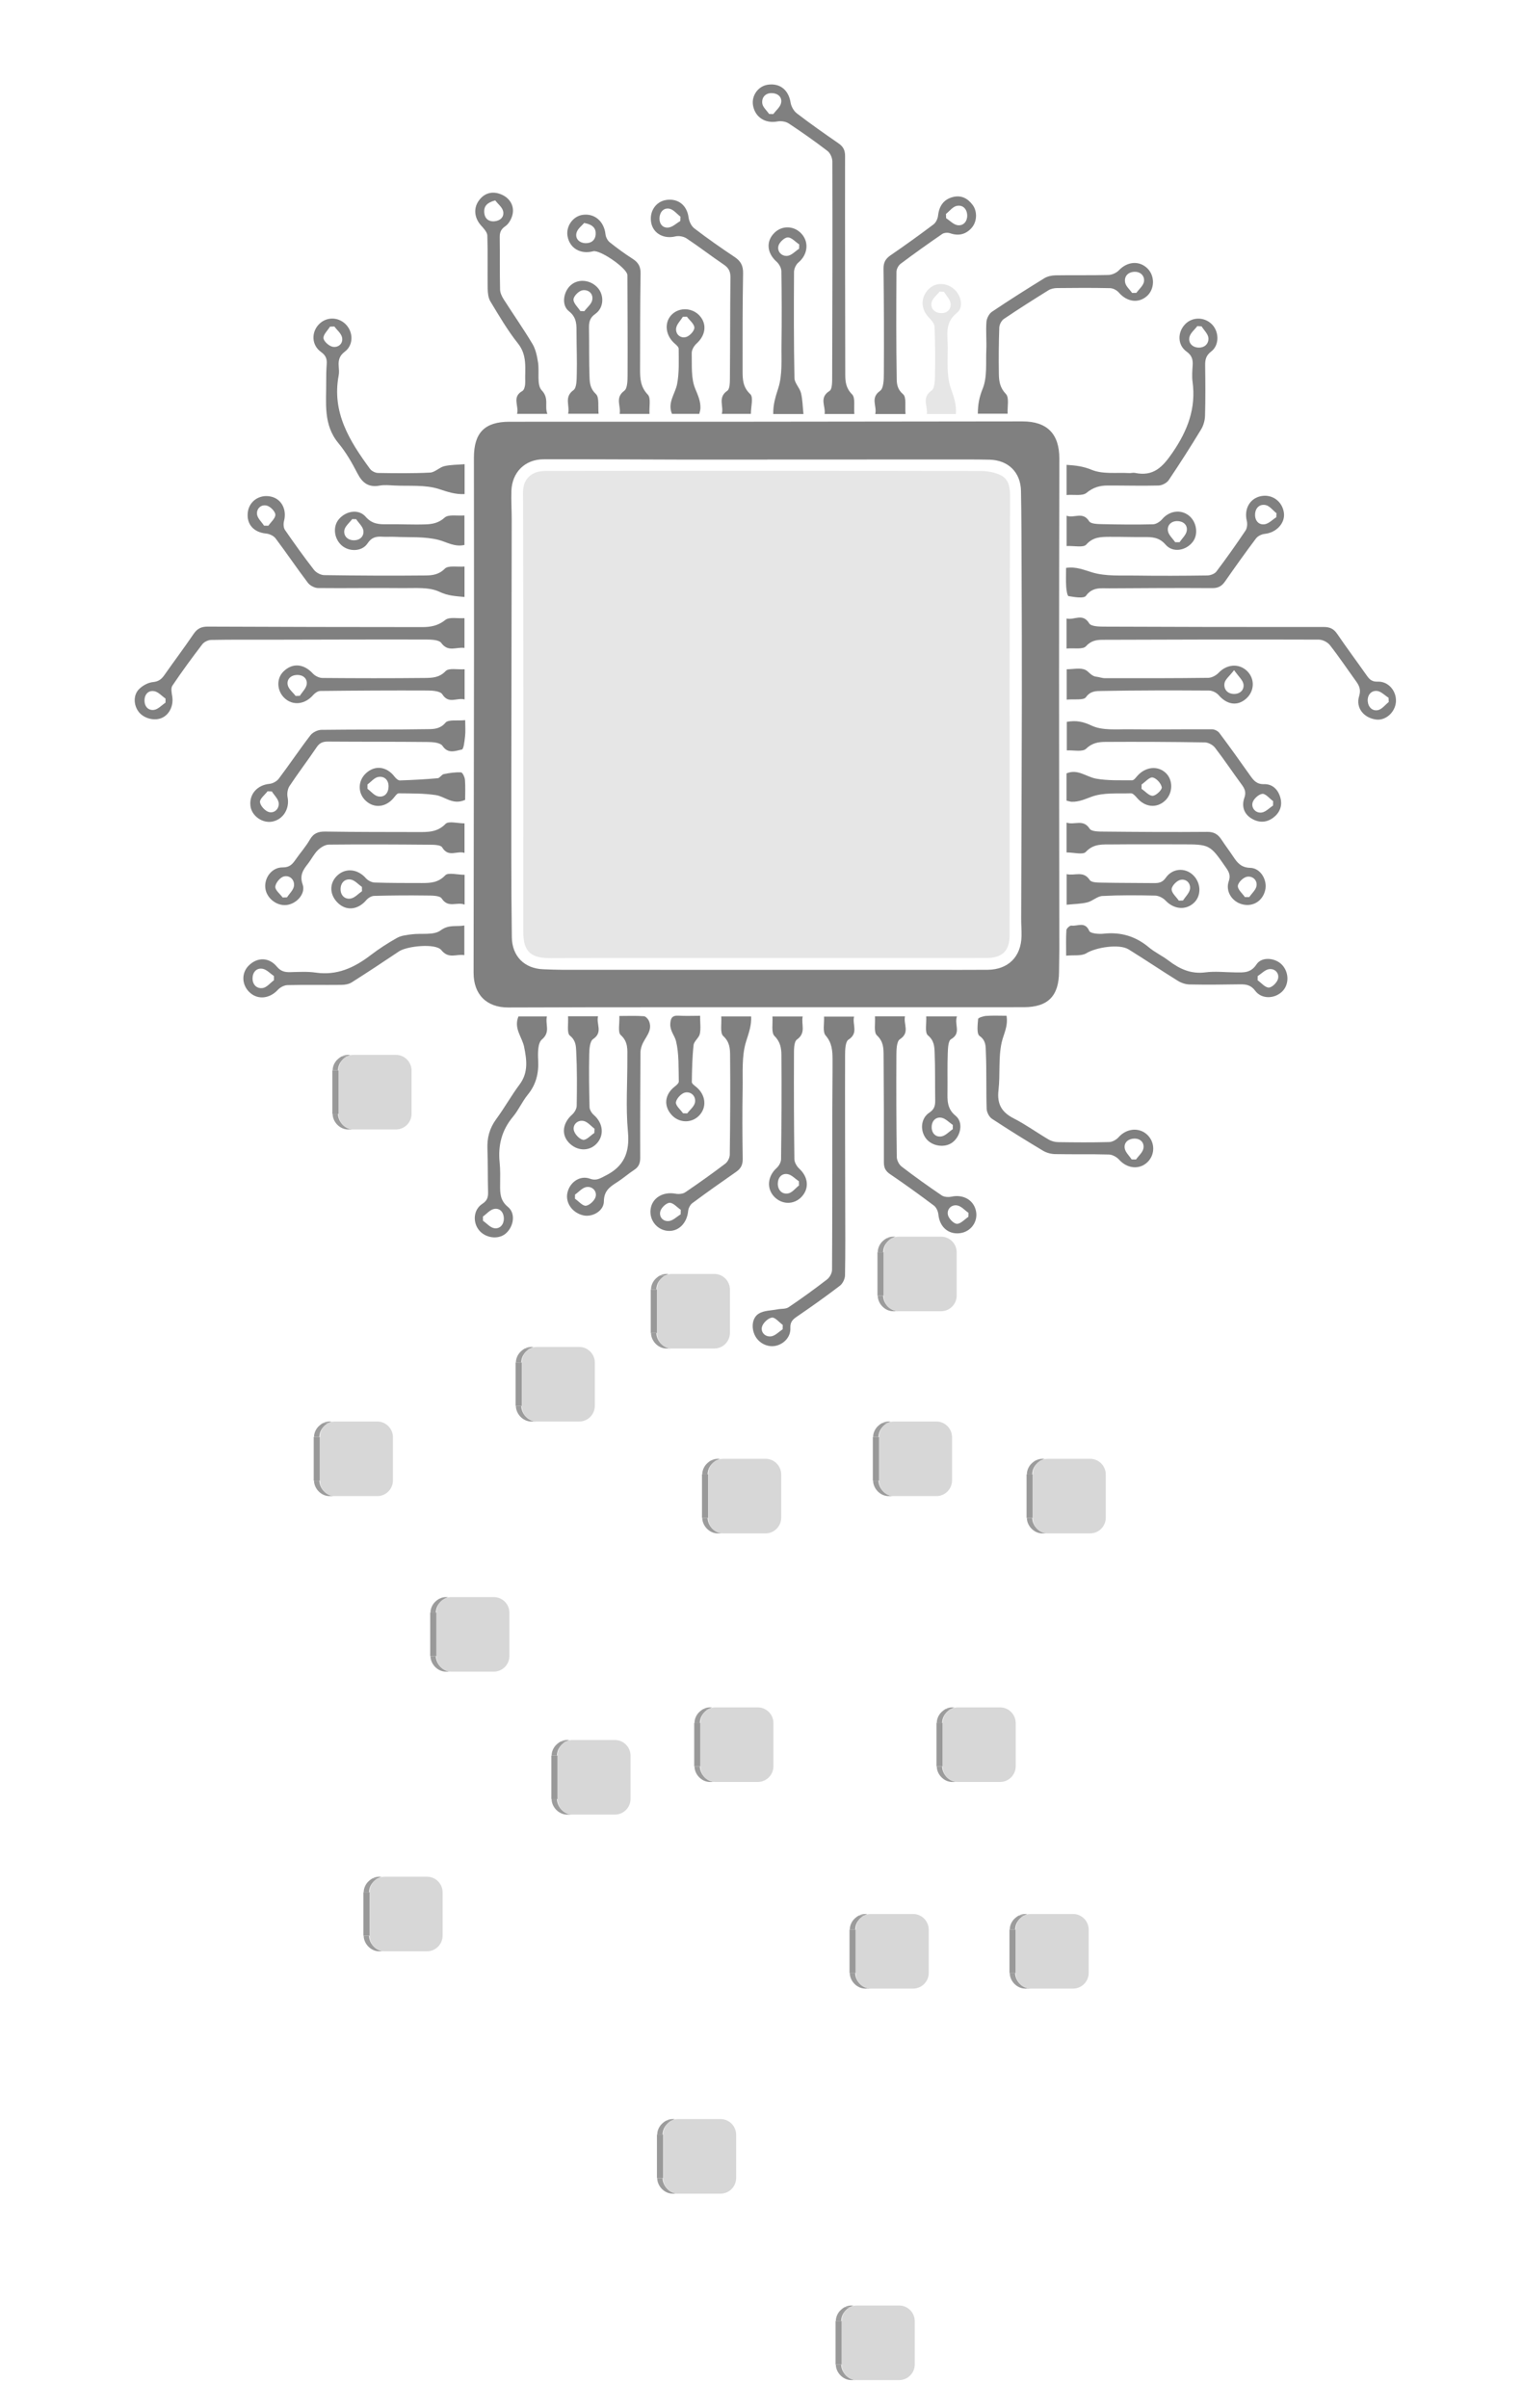 <?xml version="1.0" encoding="utf-8"?>
<!-- Generator: Adobe Illustrator 16.0.0, SVG Export Plug-In . SVG Version: 6.00 Build 0)  -->
<!DOCTYPE svg PUBLIC "-//W3C//DTD SVG 1.1//EN" "http://www.w3.org/Graphics/SVG/1.1/DTD/svg11.dtd">
<svg version="1.1" xmlns="http://www.w3.org/2000/svg" xmlns:xlink="http://www.w3.org/1999/xlink" x="0px" y="0px" width="980px"
	 height="1550px" viewBox="0 0 980 1550" enable-background="new 0 0 980 1550" xml:space="preserve">
<g id="Rolling_Machine">
</g>
<g id="Head_1_">
</g>
<g id="CPU">
	<path fill-rule="evenodd" clip-rule="evenodd" fill="#808080" d="M550.11,266.474c-6.736,0-12.544,0-19.146,0
		c0.773-5.083-3.77-10.432,3.162-14.835c1.836-1.165,1.688-6.147,1.701-9.377c0.157-46.128,0.233-92.251,0.113-138.375
		c-0.008-2.286-1.363-5.362-3.131-6.717c-8.084-6.202-16.438-12.084-24.948-17.696c-1.909-1.261-4.965-1.732-7.256-1.3
		c-7.761,1.466-14.354-2.597-15.733-10.269c-1.126-6.233,3.233-12.418,9.421-13.36c7.926-1.212,13.494,3.404,14.75,11.446
		c0.394,2.517,2.046,5.457,4.051,6.991c8.716,6.677,17.707,13.003,26.748,19.236c3.019,2.085,4.296,4.323,4.288,8.153
		c-0.076,46.908,0.055,93.815,0.127,140.725c0.003,4.748,0.471,8.79,4.395,12.756C550.848,256.069,549.687,261.602,550.11,266.474z
		 M495.228,73.362c0.89,0.027,1.776,0.051,2.663,0.08c1.749-2.34,4.432-4.464,5.022-7.063c0.871-3.828-2.005-6.285-5.763-6.439
		c-4.252-0.179-6.813,2.719-6.321,6.63C491.127,68.979,493.688,71.112,495.228,73.362z"/>
	<path fill-rule="evenodd" clip-rule="evenodd" fill="#808080" d="M686.744,417.446c0-6.79,0-12.599,0-19.317
		c5.042,1.233,10.33-3.812,14.621,3.155c1.161,1.887,6.012,2.053,9.17,2.065c47.262,0.198,94.519,0.289,141.78,0.225
		c3.975-0.007,6.451,1.161,8.691,4.446c6.178,9.065,12.745,17.867,19.063,26.84c1.76,2.5,3.341,4.043,7.003,3.892
		c7.026-0.29,12.385,6.29,11.724,13.292c-0.63,6.646-6.727,11.926-12.816,11.094c-7.959-1.082-13.139-7.606-10.86-15.004
		c1.252-4.056,0.187-6.636-1.934-9.567c-5.624-7.784-10.975-15.778-16.893-23.333c-1.493-1.909-4.69-3.514-7.113-3.522
		c-46.475-0.143-92.952-0.074-139.428,0.115c-3.785,0.015-7.253,0.57-10.516,4.161C697.248,418.18,691.577,417.026,686.744,417.446z
		 M894.194,451.87c-0.04-0.916-0.076-1.83-0.115-2.747c-2.481-1.548-4.874-4.156-7.475-4.387c-3.654-0.325-6.171,2.588-5.94,6.465
		c0.222,3.799,2.873,6.63,6.53,5.905C889.771,456.594,891.879,453.7,894.194,451.87z"/>
	<path fill-rule="evenodd" clip-rule="evenodd" fill="#808080" d="M299.063,397.896c0,6.758,0,12.579,0,19.161
		c-5.263-0.78-10.431,2.961-14.937-3.209c-1.509-2.073-6.512-2.184-9.916-2.192c-32.55-0.087-65.099,0.048-97.649,0.104
		c-13.531,0.023-27.065-0.1-40.587,0.147c-1.958,0.03-4.534,1.271-5.711,2.804c-6.67,8.713-13.166,17.565-19.285,26.666
		c-1.085,1.613-0.431,4.646-0.066,6.935c0.927,5.791-1.749,11.593-6.667,13.78c-4.815,2.14-11.604,0.385-14.905-3.848
		c-3.309-4.249-3.67-10.76,0.163-14.637c2.283-2.313,5.85-4.271,9.009-4.568c3.681-0.354,5.528-1.923,7.411-4.618
		c6.179-8.834,12.686-17.441,18.734-26.363c2.354-3.472,4.962-4.743,9.159-4.72c46.076,0.223,92.152,0.267,138.228,0.302
		c5.311,0,10.059-0.877,14.696-4.59C289.329,396.972,294.564,398.192,299.063,397.896z M106.567,452.282
		c0.004-0.871,0.012-1.747,0.016-2.625c-2.402-1.663-4.628-4.291-7.245-4.762c-3.709-0.672-6.254,1.929-6.293,5.921
		c-0.035,3.979,2.489,6.65,6.163,6.107C101.832,456.534,104.125,453.906,106.567,452.282z"/>
	<path fill-rule="evenodd" clip-rule="evenodd" fill="#808080" d="M549.917,654.39c-1.272,5.166,3.06,10.525-3.583,14.79
		c-2.029,1.307-2.184,6.448-2.191,9.837c-0.097,32.18,0.035,64.361,0.087,96.542c0.023,15.107,0.149,30.224-0.131,45.328
		c-0.044,2.294-1.482,5.317-3.277,6.692c-9.041,6.9-18.322,13.499-27.719,19.904c-2.822,1.926-4.375,3.566-4.196,7.363
		c0.265,5.58-3.969,10.162-9.283,11.383c-5.152,1.185-10.795-1.483-13.376-6.326c-2.607-4.901-2.147-11.604,2.339-14.378
		c3.29-2.032,7.914-1.938,11.957-2.728c2.429-0.479,5.367-0.114,7.24-1.375c8.454-5.69,16.721-11.683,24.79-17.912
		c1.685-1.305,3.163-4.072,3.175-6.168c0.201-34.534,0.135-69.07,0.163-103.602c0.011-10.598,0.193-21.199,0.15-31.793
		c-0.024-5.492-0.267-10.59-4.438-15.42c-2.098-2.431-0.785-7.808-1.035-12.139C537.167,654.39,543.128,654.39,549.917,654.39z
		 M503.943,855.63c0.02-0.938,0.039-1.878,0.063-2.813c-2.357-1.707-4.957-5.014-7.015-4.708c-2.47,0.372-5.774,3.503-6.381,6.009
		c-0.867,3.586,2.231,6.606,5.988,6.039C499.215,859.765,501.506,857.216,503.943,855.63z"/>
	<path fill-rule="evenodd" clip-rule="evenodd" fill="#808080" d="M648.817,266.29c-7.182,0-12.999,0-19.197,0
		c0.024-5.834,0.887-10.622,3.14-16.15c2.982-7.347,1.957-16.388,2.313-24.718c0.262-6.072-0.361-12.191,0.091-18.239
		c0.176-2.294,1.701-5.271,3.56-6.521c11.061-7.443,22.341-14.57,33.698-21.558c2.018-1.244,4.736-1.834,7.146-1.878
		c11.382-0.193,22.772,0.074,34.147-0.234c2.311-0.063,5.164-1.347,6.757-3.026c5.312-5.62,12.94-6.39,18.238-1.306
		c4.987,4.784,4.891,13.36-0.198,17.901c-5.461,4.876-12.916,3.772-18.123-2.27c-1.284-1.49-3.701-2.771-5.627-2.814
		c-11.384-0.257-22.773-0.187-34.159-0.061c-1.858,0.021-3.976,0.457-5.524,1.421c-9.663,5.998-19.273,12.078-28.687,18.451
		c-1.573,1.063-2.9,3.646-2.972,5.576c-0.357,10-0.436,20.023-0.262,30.031c0.08,4.596,0.717,8.749,4.55,12.736
		C649.928,255.938,648.553,261.701,648.817,266.29z M728.973,188.561c0.911-0.021,1.823-0.041,2.734-0.061
		c1.716-2.409,4.491-4.651,4.891-7.26c0.551-3.618-2.195-6.413-6.091-6.294c-4.074,0.12-6.816,2.827-6.04,6.908
		C724.93,184.289,727.403,186.336,728.973,188.561z"/>
	<path fill-rule="evenodd" clip-rule="evenodd" fill="#808080" d="M686.78,318.621c0-7.231,0-13.048,0-19.397
		c5.771,0.36,10.605,0.9,16.167,3.194c7.149,2.949,16.07,1.625,24.229,2.098c1.17,0.066,2.401-0.374,3.517-0.14
		c12.016,2.525,17.925-3.718,24.449-13.277c9.646-14.133,15.027-28.348,12.736-45.37c-0.468-3.464-0.174-7.066,0.061-10.585
		c0.249-3.738-0.495-6.385-3.951-8.862c-5.85-4.197-5.918-12.368-0.904-17.584c4.534-4.712,12.096-4.812,16.967-0.226
		c4.974,4.684,5.279,13.617-0.175,17.781c-3.365,2.578-3.939,5.249-3.887,8.958c0.149,10.782,0.221,21.58-0.077,32.358
		c-0.079,2.958-0.967,6.235-2.492,8.752c-6.717,11.057-13.665,21.987-20.901,32.711c-1.245,1.845-4.28,3.429-6.532,3.489
		c-10.978,0.292-21.971-0.044-32.962-0.005c-4.954,0.016-9.174,1.209-13.414,4.712C696.978,319.409,691.572,318.239,686.78,318.621z
		 M773.689,210.08c-0.903-0.059-1.807-0.122-2.71-0.183c-1.757,2.287-4.408,4.344-5.058,6.912c-0.92,3.622,1.423,6.535,5.295,6.901
		c4.129,0.383,7.133-2.233,6.876-6.108C777.918,215.007,775.246,212.581,773.689,210.08z"/>
	<path fill-rule="evenodd" clip-rule="evenodd" fill="#808080" d="M299.154,298.791c0,7.25,0,13.067,0,19.25
		c-6.056,0.267-10.954-1.438-16.482-3.245c-8.921-2.913-19.166-1.795-28.856-2.288c-3.134-0.157-6.365-0.487-9.405,0.068
		c-7.098,1.3-11.084-1.712-14.255-7.876c-3.492-6.771-7.36-13.553-12.207-19.387c-9.991-12.024-7.784-26.058-7.915-39.798
		c-0.036-3.722,0.059-7.459,0.341-11.169c0.261-3.408-0.67-5.656-3.706-7.818c-5.945-4.238-6.357-12.311-1.534-17.559
		c4.661-5.067,12.357-5.219,17.343-0.344c5.049,4.93,5.263,13.419-0.412,17.691c-3.591,2.703-4.272,5.579-3.975,9.448
		c0.15,1.949,0.34,3.982-0.021,5.877c-4.526,23.851,7.07,42.304,20.193,60.186c1.034,1.41,3.389,2.58,5.152,2.611
		c11.18,0.182,22.384,0.325,33.544-0.241c3.091-0.158,5.921-3.364,9.119-4.13C290.105,299.102,294.391,299.2,299.154,298.791z
		 M215.285,210.156c-0.939,0.039-1.875,0.075-2.814,0.114c-1.525,2.497-4.415,5.133-4.177,7.447
		c0.222,2.116,3.615,5.096,5.989,5.512c3.562,0.623,6.796-2.068,5.968-6.028C219.712,214.618,217.017,212.486,215.285,210.156z"/>
	<path fill-rule="evenodd" clip-rule="evenodd" fill="#808080" d="M648.096,653.819c1.127,6.83-1.917,11.801-3.122,17.148
		c-2.231,9.911-0.876,20.572-2.061,30.797c-1.016,8.779,1.961,14.098,9.729,18.076c7.832,4.007,15.036,9.223,22.641,13.692
		c1.736,1.022,3.987,1.603,6.017,1.634c10.985,0.157,21.984,0.248,32.962-0.056c2.076-0.061,4.617-1.546,6.052-3.167
		c4.938-5.576,13.007-6.496,18.251-1.66c5.227,4.818,5.322,12.959,0.217,17.822c-5.254,5.002-13.103,4.063-18.219-1.677
		c-1.537-1.724-4.311-3.226-6.566-3.29c-11.561-0.336-23.138-0.043-34.706-0.276c-2.579-0.056-5.448-0.825-7.656-2.147
		c-11.093-6.651-22.106-13.453-32.903-20.569c-1.818-1.201-3.363-4.202-3.435-6.421c-0.386-12.156,0.02-24.339-0.512-36.481
		c-0.151-3.464,0.245-7.446-4.055-10.43c-1.969-1.368-1.228-7.162-0.938-10.888c0.063-0.832,3.352-1.884,5.211-2.014
		C639.267,653.612,643.563,653.819,648.096,653.819z M728.656,746.295c0.938,0.008,1.875,0.017,2.813,0.027
		c1.664-2.357,4.288-4.533,4.768-7.105c0.683-3.687-1.878-6.392-5.833-6.333c-3.718,0.059-6.758,2.333-6.234,6.127
		C724.522,741.595,727.083,743.877,728.656,746.295z"/>
	<path fill-rule="evenodd" clip-rule="evenodd" fill="#808080" d="M583.061,266.496c-6.995,0-12.837,0-19.498,0
		c1.278-5.132-3.412-10.261,3.114-14.913c2.378-1.693,2.401-7.565,2.426-11.536c0.139-22.353,0.051-44.706-0.214-67.058
		c-0.047-4.012,1.275-6.433,4.53-8.663c9.372-6.422,18.598-13.063,27.674-19.896c1.534-1.157,2.683-3.605,2.905-5.579
		c0.71-6.329,3.61-10.456,9.487-12.005c5.434-1.432,9.636,0.856,12.789,5.076c3.14,4.202,2.858,10.812-0.673,14.782
		c-3.75,4.214-8.387,5.315-13.867,3.421c-1.49-0.511-3.817-0.369-5.065,0.487c-9.044,6.21-17.98,12.58-26.756,19.162
		c-1.435,1.074-2.686,3.437-2.694,5.212c-0.146,23.133-0.214,46.271,0.171,69.398c0.047,3.049,0.617,6.449,4.078,9.353
		C583.766,255.668,582.612,261.701,583.061,266.496z M609.087,137.716c0.039,0.912,0.075,1.823,0.115,2.734
		c2.457,1.583,4.779,4.15,7.406,4.511c3.789,0.521,6.234-2.528,6.171-6.245c-0.071-3.999-2.679-7.051-6.773-6.184
		C613.449,133.072,611.378,135.909,609.087,137.716z"/>
	<path fill-rule="evenodd" clip-rule="evenodd" fill="#808080" d="M299.09,364.661c0,7.336,0,13.145,0,19.609
		c-5.731-0.575-10.522-0.671-16.149-3.35c-6.678-3.186-15.512-2.281-23.419-2.373c-18.243-0.211-36.493,0.166-54.736-0.04
		c-2.243-0.028-5.195-1.589-6.563-3.396c-7.106-9.374-13.685-19.147-20.763-28.543c-1.252-1.664-3.927-2.925-6.064-3.132
		c-8.042-0.771-12.777-5.976-11.838-13.68c0.884-7.266,7.681-11.815,15.056-10.083c6.742,1.583,10.174,8.401,8.26,15.716
		c-0.46,1.758-0.361,4.296,0.606,5.697c6.008,8.723,12.183,17.343,18.678,25.701c1.407,1.808,4.348,3.386,6.603,3.422
		c21.778,0.316,43.563,0.43,65.341,0.213c4.26-0.045,8.458-0.503,12.29-4.36C288.636,363.805,294.391,365.036,299.09,364.661z
		 M170.029,338.36c0.928,0.012,1.851,0.028,2.778,0.045c1.629-2.388,4.577-4.816,4.49-7.135c-0.071-2.085-3.174-5.208-5.481-5.809
		c-3.662-0.961-6.725,1.889-6.313,5.586C165.793,333.624,168.436,335.932,170.029,338.36z"/>
	<path fill-rule="evenodd" clip-rule="evenodd" fill="#808080" d="M563.379,654.194c6.797,0,12.635,0,19.332,0
		c-1.138,5.145,3.409,10.349-3.3,14.758c-2.137,1.404-2.212,6.83-2.232,10.416c-0.122,21.782-0.043,43.563,0.25,65.341
		c0.027,2.12,1.442,4.91,3.128,6.199c8.402,6.436,17.021,12.606,25.787,18.539c1.598,1.082,4.344,1.236,6.346,0.81
		c7.578-1.625,14.322,2.195,15.749,9.328c1.392,6.944-3.447,13.447-10.577,14.212c-7.438,0.802-12.877-4.216-13.648-12.07
		c-0.195-2.005-1.301-4.535-2.839-5.692c-9.242-6.956-18.634-13.729-28.206-20.219c-2.979-2.021-4.054-4.131-4.042-7.658
		c0.068-22.959-0.028-45.916-0.193-68.872c-0.033-4.621-0.061-8.885-4.285-12.831C562.472,664.423,563.717,658.735,563.379,654.194z
		 M623.521,783.26c0.024-0.86,0.047-1.724,0.068-2.588c-2.415-1.672-4.67-4.349-7.286-4.772c-3.748-0.611-6.72,2.406-5.96,6.056
		c0.492,2.358,3.649,5.668,5.759,5.78C618.491,787.861,621.039,784.888,623.521,783.26z"/>
	<path fill-rule="evenodd" clip-rule="evenodd" fill="#808080" d="M686.433,365.536c6.741-0.955,11.719,1.443,17.2,3.024
		c8.552,2.462,18.088,1.787,27.21,1.922c15.501,0.229,31.005,0.146,46.501-0.063c2.009-0.024,4.74-1.019,5.869-2.517
		c6.499-8.605,12.734-17.419,18.751-26.368c1.065-1.584,1.322-4.311,0.843-6.238c-1.861-7.51,1.813-14.378,8.941-15.906
		c7.213-1.546,13.875,3.186,14.933,10.611c0.96,6.714-4.839,12.865-12.349,13.646c-1.978,0.203-4.435,1.376-5.596,2.918
		c-6.841,9.087-13.439,18.357-19.943,27.69c-2.085,2.988-4.347,4.324-8.191,4.3c-22.171-0.144-44.34-0.003-66.511,0.135
		c-5.354,0.032-10.686-0.954-14.861,4.831c-1.359,1.883-7.419,0.816-11.177,0.194c-0.856-0.138-1.414-3.999-1.554-6.183
		C686.254,373.652,686.433,369.745,686.433,365.536z M821.783,332.942c0.047-0.863,0.091-1.732,0.139-2.596
		c-2.344-1.842-4.479-4.783-7.07-5.271c-3.888-0.729-6.678,1.97-6.729,6.214c-0.044,3.939,2.426,6.699,6.154,6.171
		C816.939,337.081,819.289,334.528,821.783,332.942z"/>
	<path fill-rule="evenodd" clip-rule="evenodd" fill="#808080" d="M686.92,483.032c0-6.63,0-12.448,0-18.394
		c5.857-1.062,10.339-0.233,16.012,2.447c6.863,3.239,15.923,2.25,24.041,2.345c17.834,0.219,35.672-0.1,53.509,0.008
		c1.591,0.008,3.711,1.09,4.665,2.365c6.691,8.941,13.198,18.021,19.635,27.148c2.286,3.238,4.213,5.918,9.107,5.787
		c5.706-0.158,9.38,3.824,10.665,9.285c1.185,5.037-0.742,9.373-4.859,12.4c-4.625,3.393-9.697,3.175-14.331,0.132
		c-4.68-3.079-5.9-8.014-4.138-13.004c1.257-3.563,0.301-5.794-1.68-8.481c-5.811-7.877-11.24-16.047-17.217-23.794
		c-1.391-1.808-4.332-3.377-6.582-3.417c-21.367-0.34-42.74-0.443-64.108-0.317c-4.381,0.024-8.479,0.675-12.346,4.423
		C697.021,484.166,691.291,482.791,686.92,483.032z M819.699,518.526c0.02-0.942,0.042-1.89,0.063-2.834
		c-2.346-1.707-4.871-4.96-6.991-4.715c-2.398,0.281-5.75,3.404-6.298,5.825c-0.769,3.417,2.093,6.717,5.898,6.207
		C814.966,522.66,817.268,520.101,819.699,518.526z"/>
	<path fill-rule="evenodd" clip-rule="evenodd" fill="#808080" d="M464.406,654.263c6.943,0,12.916,0,19.246,0
		c0.306,5.96-1.608,10.826-3.295,16.279c-2.893,9.362-1.995,19.971-2.171,30.065c-0.257,15.104-0.198,30.216,0.032,45.323
		c0.059,3.788-1.15,6.211-4.174,8.31c-9.5,6.601-18.943,13.282-28.233,20.175c-1.423,1.053-2.553,3.305-2.723,5.107
		c-0.777,8.111-6.598,13.672-13.768,12.683c-6.721-0.928-11.374-7.213-10.383-14.026c1.05-7.201,8.002-11.299,16.04-9.816
		c1.989,0.365,4.657,0.162,6.246-0.912c8.767-5.929,17.39-12.087,25.828-18.476c1.546-1.173,2.822-3.762,2.847-5.715
		c0.27-21.386,0.42-42.772,0.201-64.157c-0.039-4.216-0.272-8.44-4.371-12.194C463.476,664.852,464.756,658.931,464.406,654.263z
		 M438.273,781.63c0.02-0.967,0.043-1.934,0.067-2.9c-2.402-1.633-4.847-4.585-7.193-4.51c-2.132,0.071-5.342,3.114-5.961,5.414
		c-0.998,3.693,1.736,6.785,5.628,6.298C433.438,785.599,435.796,783.14,438.273,781.63z"/>
	<path fill-rule="evenodd" clip-rule="evenodd" fill="#808080" d="M483.482,266.413c-6.16,0-11.982,0-18.734,0
		c1.462-4.879-2.861-10.476,3.563-14.894c1.678-1.153,1.642-5.41,1.668-8.247c0.188-21.568,0.1-43.14,0.346-64.708
		c0.043-3.784-1.118-6.095-4.236-8.204c-8.113-5.488-15.873-11.492-24.03-16.909c-1.898-1.261-5.009-1.812-7.216-1.277
		c-7.284,1.768-14.082-1.728-15.496-8.596c-1.499-7.253,2.817-13.871,9.706-14.874c7.705-1.122,13.288,3.543,14.303,11.223
		c0.333,2.514,1.752,5.585,3.694,7.072c8.405,6.42,17.069,12.527,25.887,18.38c3.99,2.648,5.608,5.576,5.521,10.515
		c-0.375,20.979-0.314,41.963-0.31,62.944c0,5.434,0.157,10.407,4.981,14.913C485.233,255.717,483.482,261.804,483.482,266.413z
		 M438.012,142.271c0.044-0.939,0.083-1.883,0.127-2.822c-2.314-1.768-4.419-4.519-7-5.076c-3.76-0.81-6.289,2.044-6.495,5.809
		c-0.207,3.803,1.978,6.802,5.917,6.259C433.185,146.079,435.539,143.729,438.012,142.271z"/>
	<path fill-rule="evenodd" clip-rule="evenodd" fill="#808080" d="M299.542,463.554c0,4.09,0.27,7.221-0.075,10.28
		c-0.345,3.056-0.869,8.41-2.077,8.632c-4.031,0.753-8.798,3.1-12.488-2.387c-1.336-1.988-5.933-2.437-9.052-2.473
		c-21.559-0.234-43.119-0.115-64.679-0.277c-3.237-0.023-5.346,0.786-7.236,3.584c-5.703,8.433-11.886,16.546-17.509,25.025
		c-1.249,1.884-1.704,4.927-1.257,7.179c1.439,7.205-2.651,14.247-9.686,15.694c-6.472,1.328-13.443-3.596-14.216-10.04
		c-0.912-7.585,4.403-13.47,12.219-14.219c2.112-0.203,4.708-1.597,5.973-3.277c6.955-9.226,13.399-18.845,20.434-28.012
		c1.458-1.903,4.665-3.445,7.086-3.476c23.129-0.295,46.267-0.053,69.391-0.449c3.437-0.059,7.265-0.363,10.455-4.137
		C288.699,462.983,294.478,464.065,299.542,463.554z M175.027,509.428c-0.92-0.031-1.839-0.061-2.762-0.091
		c-1.756,2.334-5.058,4.814-4.855,6.967c0.222,2.385,3.313,5.75,5.754,6.389c3.587,0.942,6.678-2.145,6.294-5.815
		C179.188,514.271,176.589,511.905,175.027,509.428z"/>
	<path fill-rule="evenodd" clip-rule="evenodd" fill="#808080" d="M298.979,595.721c0,6.728,0,12.558,0,19.076
		c-5.18-0.908-10.019,2.718-14.842-3.267c-3.619-4.494-22.056-2.624-27.239,0.856c-10.087,6.77-20.216,13.479-30.481,19.972
		c-1.827,1.156-4.399,1.561-6.634,1.589c-11.564,0.13-23.137-0.124-34.697,0.149c-2.112,0.049-4.705,1.427-6.175,3.025
		c-5.112,5.544-12.516,6.577-17.782,2.012c-5.537-4.799-5.949-12.732-0.912-17.687c5.484-5.397,12.943-5.378,18.028,0.735
		c2.488,2.997,5.064,3.641,8.552,3.563c5.486-0.122,11.065-0.495,16.448,0.29c13.637,1.99,24.722-3.08,35.177-11.055
		c5.441-4.152,11.232-7.926,17.201-11.274c2.714-1.525,6.206-1.87,9.404-2.289c6.326-0.834,14.24,0.741,18.647-2.525
		C289.04,594.917,293.61,596.646,298.979,595.721z M176.41,630.923c-0.007-0.895-0.016-1.787-0.024-2.683
		c-2.441-1.634-4.72-4.218-7.364-4.673c-3.752-0.646-6.305,2.129-6.404,5.988c-0.107,4.213,2.695,7.008,6.595,6.408
		C171.809,635.563,174.024,632.689,176.41,630.923z"/>
	<path fill-rule="evenodd" clip-rule="evenodd" fill="#808080" d="M686.491,615.133c0-5.972-0.193-11.216,0.154-16.422
		c0.071-1.106,2.276-3.084,3.222-2.935c3.838,0.607,8.744-2.939,11.483,3.428c0.713,1.661,6.086,2.146,9.17,1.801
		c11.116-1.229,20.68,1.625,29.261,8.807c3.875,3.245,8.623,5.421,12.662,8.501c7.054,5.385,14.367,8.786,23.711,7.565
		c6.349-0.828,12.913-0.02,19.38,0.031c5.149,0.044,9.79,0.515,13.523-5.172c3.443-5.244,12.415-4.229,16.661,0.543
		c4.418,4.97,4.311,12.706-0.234,17.034c-4.942,4.699-13.186,4.897-17.252-0.556c-2.846-3.812-5.93-4.232-9.972-4.161
		c-10.771,0.182-21.552,0.289-32.323,0.076c-2.556-0.052-5.381-1.004-7.573-2.367c-10.649-6.602-21.028-13.632-31.689-20.22
		c-6.088-3.758-21.199-1.22-27.116,2.449C696.363,615.519,691.401,614.646,686.491,615.133z M809.802,628.282
		c-0.017,0.893-0.027,1.788-0.044,2.68c2.415,1.705,4.855,4.756,7.234,4.704c2.096-0.042,5.307-3.241,5.904-5.596
		c0.939-3.663-1.934-6.721-5.691-6.263C814.594,624.13,812.264,626.713,809.802,628.282z"/>
	<path fill-rule="evenodd" clip-rule="evenodd" fill="#808080" d="M686.758,548.69c0-6.627,0-12.436,0-19.182
		c5.145,1.768,10.699-2.592,14.882,3.955c1.185,1.855,6.087,1.795,9.289,1.822c22.146,0.215,44.288,0.361,66.43,0.171
		c4.356-0.035,6.917,1.617,9.101,4.943c2.477,3.765,5.208,7.355,7.697,11.112c2.614,3.951,5.131,6.951,10.873,7.094
		c6.632,0.166,11.114,7.854,9.636,14.284c-1.613,7.018-7.796,10.922-14.629,9.242c-6.722-1.653-11.096-8.386-8.873-14.83
		c1.209-3.505,0.392-5.688-1.518-8.451c-10.586-15.313-10.519-15.361-28.963-15.361c-14.895,0-29.788-0.094-44.681,0.052
		c-5.941,0.061-11.814-0.661-16.868,4.823C697.28,550.378,691.406,548.69,686.758,548.69z M801.587,577.451
		c0.928-0.003,1.854-0.008,2.786-0.011c1.647-2.418,4.335-4.685,4.699-7.278c0.551-3.895-2.829-6.538-6.34-5.778
		c-2.347,0.508-5.565,3.707-5.695,5.863C796.897,572.549,799.935,575.042,801.587,577.451z"/>
	<path fill-rule="evenodd" clip-rule="evenodd" fill="#808080" d="M299.09,529.985c0,6.367,0,12.186,0,19.019
		c-4.78-1.684-10.285,3.238-14.398-3.591c-0.987-1.637-5.37-1.669-8.195-1.691c-21.588-0.18-43.18-0.295-64.763-0.068
		c-2.414,0.024-5.259,1.809-7.094,3.602c-2.477,2.432-4.058,5.756-6.23,8.534c-3.143,4.019-5.667,7.478-3.535,13.511
		c2.089,5.912-3.888,12.486-10.316,13.228c-6.452,0.751-13.011-4.478-13.724-10.929c-0.738-6.683,4.264-13.356,11.136-13.278
		c4.372,0.052,6.238-1.956,8.288-4.921c3.011-4.356,6.606-8.355,9.229-12.92c2.398-4.174,5.41-5.292,10.023-5.221
		c19.817,0.314,39.641,0.275,59.46,0.314c6.432,0.011,12.551,0.253,17.921-5.26C288.862,528.292,294.644,529.985,299.09,529.985z
		 M182.002,577.696c0.927-0.027,1.858-0.059,2.79-0.091c1.577-2.448,4.185-4.772,4.499-7.372c0.479-4.018-2.759-7.022-6.54-6.075
		c-2.362,0.595-5.299,4.142-5.493,6.567C177.084,572.905,180.286,575.363,182.002,577.696z"/>
	<path fill-rule="evenodd" clip-rule="evenodd" fill="#808080" d="M418.196,266.433c-6.75,0-12.559,0-19.193,0
		c0.958-5.169-3.218-10.28,2.944-14.885c2.065-1.537,2.12-6.508,2.141-9.917c0.115-21.175-0.044-42.35-0.111-63.529
		c0-0.394,0.023-0.785-0.015-1.177c-0.421-4.447-17.669-16.321-22.048-15.184c-8.148,2.111-15.044-1.914-16.467-9.618
		c-1.181-6.405,3.42-12.944,9.738-13.837c7.715-1.089,13.783,4.238,14.679,12.485c0.198,1.818,1.284,4.019,2.683,5.14
		c4.732,3.794,9.662,7.385,14.767,10.654c3.643,2.333,5.228,4.949,5.148,9.515c-0.349,20.58-0.269,41.17-0.329,61.759
		c-0.015,5.873,0.258,11.228,4.979,16.174C419.246,256.246,417.915,261.795,418.196,266.433z M376.139,143.526
		c-1.372,1.66-4.225,3.689-4.918,6.293c-0.983,3.711,1.661,6.449,5.517,6.691c3.729,0.229,6.571-1.76,6.817-5.731
		C383.783,147.034,381.798,144.537,376.139,143.526z"/>
	<path fill-rule="evenodd" clip-rule="evenodd" fill="#808080" d="M352.436,266.408c-7.079,0-12.885,0-19.503,0
		c1.343-5.206-3.512-10.851,3.448-14.759c1.323-0.74,1.878-3.883,1.815-5.885c-0.278-8.41,1.514-16.903-4.665-24.664
		c-6.689-8.394-12.143-17.801-17.739-27.011c-1.403-2.308-1.731-5.526-1.775-8.339c-0.179-11.371,0.158-22.754-0.222-34.111
		c-0.076-2.192-2.276-4.542-3.96-6.393c-4.237-4.665-5.096-10.74-1.843-15.645c3.535-5.329,8.96-6.935,14.89-4.406
		c5.493,2.344,8.549,7.519,7.03,13.301c-0.697,2.645-2.389,5.651-4.558,7.13c-2.876,1.97-3.625,4.035-3.583,7.218
		c0.155,11.179-0.031,22.359,0.227,33.532c0.047,2.155,1.176,4.494,2.381,6.38c6.107,9.59,12.667,18.904,18.488,28.658
		c2.065,3.452,2.925,7.813,3.571,11.882c0.967,6.09-0.975,14.387,2.366,17.945C353.774,256.536,350.469,261.249,352.436,266.408z
		 M318.843,128.997c-5.299,1.418-7.269,3.745-7.063,7.586c0.21,3.903,2.612,6.139,6.492,5.857c3.785-0.27,6.535-2.789,5.671-6.531
		C323.349,133.351,320.619,131.283,318.843,128.997z"/>
	<path fill-rule="evenodd" clip-rule="evenodd" fill="#808080" d="M333.816,654.285c5.822,0,11.635,0,18.337,0
		c-1.22,5.116,2.517,9.949-3.226,14.799c-2.683,2.267-2.651,8.75-2.414,13.249c0.44,8.422-1.28,15.697-6.71,22.337
		c-3.578,4.37-5.873,9.801-9.487,14.128c-7.249,8.68-9.733,18.426-8.6,29.479c0.479,4.668,0.353,9.407,0.31,14.111
		c-0.048,5.466-0.111,10.28,5.068,14.519c5.121,4.186,3.65,12.816-1.581,17.18c-4.831,4.031-13.217,2.813-17.283-2.501
		c-3.992-5.223-3.274-13.079,2.302-16.685c3.222-2.086,3.833-4.312,3.741-7.672c-0.257-9.216-0.059-18.445-0.424-27.651
		c-0.282-7.124,1.339-13.345,5.631-19.187c5.338-7.26,9.753-15.202,15.136-22.424c5.707-7.662,4.514-15.924,2.861-24.119
		C336.197,667.49,330.646,662.054,333.816,654.285z M310.948,783.068c0.012,0.9,0.023,1.804,0.04,2.707
		c2.433,1.689,4.72,4.444,7.339,4.805c3.749,0.519,6.163-2.553,6.104-6.329c-0.059-3.75-2.41-6.805-6.262-6.096
		C315.55,778.643,313.342,781.353,310.948,783.068z"/>
	<path fill-rule="evenodd" clip-rule="evenodd" fill="#808080" d="M398.792,653.965c5.79,0,10.855-0.233,15.865,0.163
		c1.236,0.099,2.849,2.032,3.372,3.459c2.311,6.289-3.06,10.385-4.795,15.548c-0.476,1.402-0.841,2.922-0.848,4.391
		c-0.123,22.551-0.257,45.108-0.163,67.66c0.012,3.511-0.896,5.882-3.848,7.811c-3.765,2.466-7.166,5.501-10.962,7.916
		c-4.665,2.964-8.553,5.556-8.581,12.388c-0.02,6.227-7.542,10.407-13.447,8.953c-6.951-1.713-11.37-8.018-10.062-14.359
		c1.402-6.832,8.037-11.563,14.497-9.217c4.277,1.561,6.634-0.238,9.983-1.903c11.989-5.962,15.762-14.897,14.518-28.305
		c-1.463-15.749-0.29-31.738-0.373-47.626c-0.027-5.168,0.658-10.17-4.241-14.581C397.671,664.428,399.026,658.82,398.792,653.965z
		 M370.257,768.929c-0.012,0.888-0.023,1.771-0.036,2.658c2.39,1.642,4.994,4.813,7.11,4.511c2.405-0.341,5.675-3.48,6.233-5.937
		c0.805-3.551-2.23-6.693-5.98-6.09C374.95,764.498,372.687,767.229,370.257,768.929z"/>
	<path fill-rule="evenodd" clip-rule="evenodd" fill="#808080" d="M517.339,266.513c-7.414,0-13.236,0-19.456,0
		c-0.127-6.006,1.404-10.975,3.208-16.543c2.837-8.76,1.944-18.817,2.096-28.332c0.25-15.695,0.187-31.402-0.071-47.095
		c-0.036-2.09-1.49-4.687-3.107-6.119c-6.174-5.493-6.923-13.051-1.403-18.533c5.062-5.028,13.004-4.648,17.724,0.845
		c4.756,5.533,3.574,13.376-2.242,18.227c-1.583,1.32-2.819,4.027-2.83,6.104c-0.136,22.764-0.171,45.532,0.277,68.288
		c0.063,3.223,3.373,6.263,4.213,9.628C516.785,257.13,516.805,261.534,517.339,266.513z M514.541,160.097
		c0.02-0.923,0.035-1.851,0.055-2.773c-2.468-1.639-4.977-4.591-7.395-4.514c-2.145,0.071-5.425,3.197-5.984,5.516
		c-0.884,3.661,2.129,6.762,5.798,6.365C509.658,164.409,512.04,161.718,514.541,160.097z"/>
	<path fill-rule="evenodd" clip-rule="evenodd" fill="#808080" d="M497.354,654.29c6.994,0,12.955,0,19.479,0
		c-1.074,5.196,2.409,10.482-3.666,14.811c-2.109,1.506-1.93,6.92-1.941,10.553c-0.096,22.155-0.024,44.313,0.268,66.468
		c0.029,2.085,1.547,4.644,3.156,6.134c5.821,5.391,6.573,12.738,1.43,18.164c-4.938,5.204-12.781,5.062-17.75-0.325
		c-4.891-5.304-3.987-13.114,1.735-18.274c1.481-1.336,2.83-3.713,2.85-5.629c0.273-22.351,0.425-44.703,0.227-67.052
		c-0.041-4.269-0.575-8.454-4.437-12.269C496.456,664.642,497.709,658.879,497.354,654.29z M514.475,763.039
		c-0.028-0.898-0.053-1.799-0.08-2.699c-2.429-1.608-4.704-4.186-7.328-4.602c-3.806-0.605-6.227,2.335-6.246,6.119
		c-0.024,4.122,2.68,7.032,6.659,6.322C510.035,767.729,512.155,764.838,514.475,763.039z"/>
	<path fill-rule="evenodd" clip-rule="evenodd" fill="#808080" d="M686.856,450.337c0-6.774,0-12.593,0-19.547
		c4.2,0,8.767-1.15,12.04,0.408c2.132,1.016,3.729,4.015,6.899,4.359c1.906,0.206,3.789,0.979,5.681,0.982
		c22.166,0.027,44.327,0.056,66.49-0.229c2.282-0.029,5.08-1.547,6.705-3.258c5.255-5.533,13.026-6.234,18.294-1.15
		c5.085,4.912,4.886,12.841-0.448,17.685c-5.656,5.144-12.434,4.117-17.897-2.208c-1.375-1.59-4.054-2.878-6.144-2.889
		c-23.128-0.136-46.263-0.16-69.387,0.27c-3.187,0.055-6.96-0.096-9.854,4.007C697.716,450.919,691.651,449.866,686.856,450.337z
		 M794.619,431.36c-3.004,3.911-5.782,5.968-6.179,8.41c-0.626,3.863,1.91,6.871,6.144,6.907c3.896,0.036,6.666-2.628,6.063-6.317
		C800.219,437.741,797.512,435.494,794.619,431.36z"/>
	<path fill-rule="evenodd" clip-rule="evenodd" fill="#808080" d="M299.158,430.79c0,6.849,0,12.674,0,19.437
		c-5.029-1.372-10.205,3.245-14.37-3.346c-1.253-1.978-6.013-2.398-9.171-2.415c-23.133-0.102-46.266,0.028-69.398,0.286
		c-1.559,0.017-3.473,1.355-4.578,2.631c-5.334,6.16-13.241,7.032-18.603,1.809c-4.835-4.717-5.108-12.39-0.603-16.884
		c5.814-5.794,13.143-5.147,19.016,1.233c1.438,1.564,4.082,2.837,6.182,2.856c21.964,0.189,43.929,0.219,65.893-0.008
		c4.704-0.051,9.309-0.114,13.418-4.43C288.996,429.802,294.667,431.091,299.158,430.79z M190.353,447.963
		c0.912-0.036,1.823-0.071,2.73-0.107c1.549-2.473,4.09-4.824,4.412-7.443c0.467-3.806-2.537-6.11-6.346-5.965
		c-3.824,0.148-6.638,2.735-5.889,6.452C185.779,443.491,188.573,445.625,190.353,447.963z"/>
	<path fill-rule="evenodd" clip-rule="evenodd" fill="#808080" d="M686.821,582.358c0-7.149,0-13.103,0-19.682
		c5.251,1.217,10.804-2.473,14.882,3.816c1.069,1.652,5.373,1.593,8.212,1.652c10.961,0.234,21.936,0.154,32.901,0.289
		c3.219,0.041,5.612-0.277,7.851-3.479c4.308-6.154,12.338-6.604,17.463-1.765c5.251,4.959,5.579,13.241,0.708,17.87
		c-5.299,5.042-12.982,4.269-18.294-1.339c-1.612-1.704-4.387-3.178-6.665-3.235c-11.354-0.268-22.736-0.348-34.071,0.239
		c-3.29,0.166-6.322,3.292-9.702,4.114C695.967,581.852,691.585,581.862,686.821,582.358z M759.034,579.715
		c0.899-0.028,1.798-0.056,2.703-0.088c1.584-2.512,4.208-4.91,4.509-7.573c0.433-3.762-2.698-6.626-6.367-5.656
		c-2.319,0.611-5.431,3.877-5.466,5.997C754.374,574.808,757.361,577.272,759.034,579.715z"/>
	<path fill-rule="evenodd" clip-rule="evenodd" fill="#808080" d="M299.158,563.085c0,6.523,0,12.354,0,19.193
		c-4.961-2.005-10.483,2.548-14.754-3.954c-1.312-1.985-6.536-1.851-9.98-1.899c-11.18-0.158-22.364-0.066-33.54,0.233
		c-1.717,0.049-3.837,1.333-4.998,2.699c-5.239,6.159-12.523,7.154-18.009,2.14c-5.67-5.175-6.071-12.649-0.95-17.711
		c5.405-5.346,13.332-4.553,18.666,1.495c1.296,1.469,3.67,2.718,5.588,2.782c10.193,0.341,20.399,0.319,30.6,0.324
		c5.462,0.004,10.412-0.237,14.91-4.965C288.604,561.404,294.41,563.085,299.158,563.085z M233.083,573.651
		c-0.011-0.92-0.02-1.843-0.032-2.768c-2.417-1.664-4.68-4.379-7.284-4.76c-4.011-0.583-6.579,2.391-6.463,6.492
		c0.106,3.912,2.908,6.421,6.563,5.738C228.475,577.867,230.694,575.295,233.083,573.651z"/>
	<path fill-rule="evenodd" clip-rule="evenodd" fill="#E6E6E6" d="M615.456,266.496c-6.212,0-12.025,0-18.671,0
		c0.697-5.232-3.52-10.479,3.044-15.108c2.064-1.449,2.128-6.482,2.191-9.892c0.201-10.38,0.146-20.775-0.281-31.149
		c-0.084-2.026-1.99-4.253-3.574-5.891c-5.042-5.216-5.568-12.057-1.038-17.477c4.112-4.918,10.807-5.561,16.344-1.566
		c5.115,3.689,7.497,12.145,2.722,15.929c-8.116,6.433-5.952,14.433-5.938,22.193c0.017,8.735-0.815,18,1.837,26.007
		C613.906,255.015,616.021,259.944,615.456,266.496z M607.804,187.804c-0.937-0.041-1.872-0.08-2.812-0.119
		c-1.795,2.322-4.624,4.435-5.145,7.015c-0.804,3.971,2.021,6.706,6.116,6.852c3.955,0.14,6.552-2.58,6.092-6.241
		C611.723,192.67,609.297,190.296,607.804,187.804z"/>
	<path fill-rule="evenodd" clip-rule="evenodd" fill="#808080" d="M365.811,266.322c1.204-5.384-2.759-10.71,3.436-15.188
		c2.148-1.554,2.041-6.876,2.129-10.495c0.209-8.615-0.131-17.242-0.151-25.867c-0.011-5.387,0.396-10.289-4.934-14.473
		c-4.918-3.865-3.587-12.524,1.24-16.762c4.883-4.288,12.753-3.486,17.39,1.768c4.213,4.772,3.92,12.872-1.573,16.717
		c-3.73,2.612-4.178,5.474-4.11,9.321c0.194,10.583-0.051,21.18,0.361,31.749c0.147,3.683,0.539,7.218,4.085,10.531
		c2.323,2.164,1.245,7.978,1.749,12.698C378.81,266.322,372.865,266.322,365.811,266.322z M373.678,200.22
		c0.852,0.031,1.7,0.059,2.548,0.092c1.784-2.379,4.605-4.558,5.112-7.186c0.816-4.226-2.6-6.955-6.4-6.262
		c-2.298,0.421-5.552,3.721-5.659,5.865C369.152,195.143,372.081,197.72,373.678,200.22z"/>
	<path fill-rule="evenodd" clip-rule="evenodd" fill="#808080" d="M365.751,654.136c6.706,0,12.508,0,19.325,0
		c-1.332,5.092,3.368,10.268-3.203,14.711c-2.097,1.419-2.41,6.368-2.481,9.725c-0.226,11.359-0.095,22.729,0.215,34.085
		c0.047,1.735,1.403,3.847,2.786,5.056c6.036,5.279,6.849,13.214,1.609,18.587c-4.859,4.99-12.607,4.626-17.755-0.827
		c-4.961-5.26-3.919-12.694,2.132-18.021c1.518-1.332,2.925-3.733,2.953-5.664c0.19-11.75,0.274-23.521-0.317-35.247
		c-0.163-3.25-0.262-6.904-4.035-9.911C364.832,664.91,366.084,658.931,365.751,654.136z M382.706,729.254
		c0.031-0.912,0.063-1.831,0.095-2.746c-2.335-1.732-4.471-4.452-7.047-4.968c-3.737-0.752-6.947,2.181-6.31,5.787
		c0.444,2.521,3.56,5.909,5.949,6.341C377.495,734.049,380.245,730.865,382.706,729.254z"/>
	<path fill-rule="evenodd" clip-rule="evenodd" fill="#808080" d="M616.17,654.238c-1.895,5.287,3.046,10.704-3.798,14.659
		c-1.883,1.09-2.005,6.012-2.125,9.206c-0.296,8.033-0.083,16.083-0.162,24.121c-0.056,5.945-0.458,11.365,5.287,16.038
		c5.086,4.143,3.277,13.028-2.08,17.069c-4.915,3.715-13.067,2.553-16.972-2.409c-4.049-5.151-3.479-13.114,2.063-16.736
		c3.442-2.252,3.836-4.751,3.781-8.188c-0.171-10.197,0.074-20.406-0.361-30.584c-0.162-3.853-0.316-7.656-4.32-10.967
		c-2.137-1.768-0.824-7.708-1.099-12.21C602.86,654.238,608.837,654.238,616.17,654.238z M613.493,726.812
		c0.005-0.912,0.012-1.823,0.017-2.738c-2.45-1.621-4.744-4.213-7.388-4.634c-3.688-0.585-6.206,2.137-6.23,6.028
		c-0.027,3.936,2.581,6.596,6.219,6.028C608.749,731.088,611.045,728.458,613.493,726.812z"/>
	<path fill-rule="evenodd" clip-rule="evenodd" fill="#808080" d="M299.043,350.793c-6.555,1.42-11.343-1.914-16.661-3.272
		c-9.016-2.308-18.833-1.531-28.317-1.982c-2.541-0.124-5.097,0.115-7.633-0.053c-4.026-0.265-7.066,0.19-9.745,4.25
		c-3.583,5.428-11.938,5.576-16.736,1.288c-4.982-4.455-5.743-12.271-1.649-16.947c4.653-5.318,12.69-6.595,17.137-1.459
		c4.098,4.733,8.6,4.932,13.907,4.844c8.219-0.127,16.455,0.341,24.667,0.066c4.368-0.146,8.406-0.852,12.297-4.357
		c2.473-2.228,8.042-1.021,12.734-1.393C299.043,338.626,299.043,344.591,299.043,350.793z M229.331,334.187
		c-0.853-0.02-1.705-0.035-2.557-0.055c-1.775,2.385-4.633,4.593-5.058,7.197c-0.57,3.534,1.979,6.36,6,6.439
		c3.999,0.08,6.714-2.536,6.27-6.158C233.666,338.986,230.967,336.653,229.331,334.187z"/>
	<path fill-rule="evenodd" clip-rule="evenodd" fill="#808080" d="M686.805,351.462c0-6.866,0-12.686,0-19.518
		c4.756,1.926,10.324-3.06,14.513,3.61c1.059,1.677,5.343,1.76,8.157,1.826c10.961,0.247,21.936,0.366,32.895,0.104
		c2.028-0.049,4.528-1.645,5.916-3.285c4.542-5.375,11.922-6.557,17.256-2.305c5.025,4.012,6.202,12.064,2.465,16.884
		c-4.426,5.708-12.844,7.21-17.509,1.796c-4.296-4.982-9.052-4.93-14.47-4.883c-7.245,0.061-14.493-0.201-21.738-0.146
		c-5.429,0.039-10.459,0.044-14.882,5.002C697.525,352.656,691.688,351.237,686.805,351.462z M756.685,349.005
		c0.942,0,1.881-0.003,2.825-0.003c1.617-2.418,4.178-4.677,4.621-7.292c0.65-3.845-2.311-6.278-6.083-6.301
		c-3.861-0.025-6.643,2.615-6.028,6.355C752.446,344.364,755.051,346.606,756.685,349.005z"/>
	<path fill-rule="evenodd" clip-rule="evenodd" fill="#808080" d="M450.266,266.408c-6.041,0-11.85,0-17.593,0
		c-3.052-7.323,2.112-12.907,3.321-19.248c1.403-7.372,1.015-15.116,1-22.702c-0.004-1.292-1.918-2.699-3.139-3.848
		c-5.627-5.331-6.155-13.53-1.102-18.318c4.978-4.707,13.285-4.192,17.89,1.109c4.684,5.39,3.65,12.508-2.101,17.696
		c-1.629,1.471-3.194,4.09-3.143,6.144c0.187,7.739-0.566,16.13,2.247,22.951c1.768,4.291,3.524,8.068,3.349,12.666
		C450.952,263.983,450.547,265.094,450.266,266.408z M442.265,203.822c-0.873,0.039-1.74,0.075-2.608,0.114
		c-1.526,2.519-4.098,4.942-4.328,7.574c-0.329,3.766,2.881,6.468,6.507,5.406c2.279-0.674,5.307-3.963,5.263-6.017
		C447.044,208.507,444.008,206.181,442.265,203.822z"/>
	<path fill-rule="evenodd" clip-rule="evenodd" fill="#808080" d="M299.503,514.86c-8.002,3.586-12.976-2.203-18.937-3.092
		c-7.835-1.163-15.885-1.03-23.842-1.124c-1.07-0.013-2.283,1.81-3.23,2.947c-5.104,6.129-12.619,6.893-18.06,1.776
		c-5.204-4.895-5.073-12.842,0.285-17.723c5.81-5.295,13.237-4.325,18.321,2.262c0.837,1.082,2.275,2.462,3.397,2.431
		c8.141-0.25,16.281-0.702,24.394-1.411c1.375-0.122,2.501-2.366,3.939-2.66c3.646-0.744,7.427-1.3,11.109-1.108
		c0.955,0.05,2.362,3.074,2.504,4.814C299.74,506.415,299.503,510.906,299.503,514.86z M236.603,504.958
		c0.004,0.926,0.004,1.854,0.008,2.781c2.319,1.713,4.455,4.455,6.995,4.902c4.042,0.713,6.512-2.212,6.587-6.313
		c0.079-4.261-2.696-6.877-6.6-6.231C241.065,500.515,238.921,503.257,236.603,504.958z"/>
	<path fill-rule="evenodd" clip-rule="evenodd" fill="#808080" d="M686.725,515.354c0-6.216,0-11.871,0-17.542
		c7.139-3.101,12.703,2.25,19.044,3.388c7.578,1.36,15.487,0.996,23.256,1.046c1.102,0.009,2.33-1.74,3.305-2.842
		c5.244-5.904,13.119-6.744,18.286-1.885c4.907,4.611,4.657,13.185-0.515,17.918c-5.485,5.016-12.856,4.184-18.032-1.9
		c-1.047-1.229-2.608-2.952-3.881-2.908c-8.513,0.286-17.6-0.617-25.289,2.188c-4.313,1.574-8.212,3.408-12.848,3.26
		C689.107,516.042,688.176,515.679,686.725,515.354z M735.056,504.961c-0.008,0.936-0.02,1.87-0.03,2.806
		c2.421,1.62,4.93,4.613,7.24,4.467c2.184-0.14,6.066-3.912,5.791-5.478c-0.449-2.509-3.465-5.868-5.871-6.317
		C740.161,500.062,737.457,503.313,735.056,504.961z"/>
	<path fill-rule="evenodd" clip-rule="evenodd" fill="#808080" d="M450.785,653.833c0,4.678,0.551,8.312-0.182,11.668
		c-0.559,2.564-3.738,4.665-4.011,7.166c-0.868,7.895-1.031,15.876-1.133,23.83c-0.016,1.065,1.792,2.279,2.925,3.224
		c6.004,4.985,6.88,12.843,1.958,18.159c-4.962,5.349-13.285,5.115-18.14-0.509c-5.03-5.817-4.098-13.015,2.203-17.934
		c1.114-0.867,2.699-2.214,2.671-3.305c-0.238-8.731,0.226-17.699-1.8-26.043c-0.804-3.321-3.809-6.447-3.681-10.771
		c0.119-3.876,1.122-5.803,5.358-5.545C441.389,654.04,445.854,653.833,450.785,653.833z M439.807,716.595
		c0.896,0.024,1.787,0.047,2.683,0.071c1.74-2.318,4.51-4.447,4.993-6.998c0.777-4.122-2.528-7.13-6.261-6.452
		c-2.433,0.443-5.64,3.831-6,6.273C434.913,711.585,438.143,714.204,439.807,716.595z"/>
	<path fill-rule="evenodd" clip-rule="evenodd" fill="#808080" d="M493.22,648.317c-36.312,0.008-72.618-0.012-108.924,0.016
		c-19.039,0.017-38.075,0.166-57.114,0.158c-13.942-0.008-22.261-8.383-22.245-22.398c0.071-69.871,0.213-139.743,0.273-209.614
		c0.032-40.623-0.051-81.249-0.063-121.871c0-16.091,6.963-23.142,22.892-23.146c51.03-0.02,102.056,0.013,153.082-0.023
		c59.076-0.044,118.15-0.14,177.227-0.195c15.829-0.016,23.767,7.986,23.747,23.918c-0.061,46.516-0.195,93.032-0.19,139.548
		c0.009,58.677,0.122,117.35,0.174,176.028c0.005,4.907-0.162,9.814-0.182,14.72c-0.063,15.65-7.13,22.836-22.646,22.844
		c-39.446,0.024-78.896,0.009-118.341,0.009C525.012,648.31,509.115,648.31,493.22,648.317z M494.162,295.769
		c0,0.016,0,0.036,0,0.056c-19.424,0-38.843,0.031-58.267-0.008c-28.646-0.058-57.292-0.278-85.937-0.184
		c-11.989,0.045-20.288,8.398-20.676,20.395c-0.194,6.077,0.209,12.164,0.202,18.247c-0.048,44.732-0.135,89.465-0.198,134.197
		c-0.036,27.274-0.095,54.546-0.06,81.82c0.024,17.655,0.092,35.311,0.337,52.969c0.17,12.277,8.089,20.187,20.26,20.635
		c4.312,0.159,8.628,0.35,12.939,0.353c41.598,0.028,83.195,0.021,124.793,0.021c37.075,0,74.156,0,111.234-0.005
		c12.362,0,24.723,0.083,37.084-0.027c13.32-0.119,21.623-8.395,21.88-21.711c0.072-3.722-0.233-7.45-0.226-11.176
		c0.135-47.092,0.345-94.181,0.429-141.268c0.048-27.654-0.063-55.311-0.159-82.961c-0.06-17.07-0.052-34.145-0.399-51.208
		c-0.242-11.962-8.253-19.742-20.208-20.019c-9.021-0.206-18.049-0.137-27.073-0.143c-19.23-0.014-38.458,0.012-57.684,0.016
		C533.009,295.769,513.585,295.769,494.162,295.769z"/>
	<path fill-rule="evenodd" clip-rule="evenodd" fill="#E6E6E6" d="M650.106,460.656c0,47.091,0.035,94.181-0.028,141.274
		c-0.013,10.12-4.681,14.689-14.909,14.697c-73.997,0.035-147.997,0.015-221.995,0.024c-19.436,0-38.867-0.041-58.298,0.083
		c-13.241,0.082-17.961-4.15-17.973-17.261c-0.043-47.103,0.083-94.205,0.067-141.306c-0.012-45.146-0.119-90.286-0.174-135.428
		c-0.004-2.749-0.194-5.524,0.126-8.234c0.832-7.039,6.087-11.315,14.07-11.354c20.803-0.101,41.609-0.101,62.412-0.104
		c72.625-0.008,145.254-0.047,217.88,0.124c4.502,0.008,9.476,0.832,13.392,2.886c5.152,2.693,5.72,8.326,5.695,13.91
		c-0.179,45.718-0.234,91.438-0.328,137.158c-0.005,1.176,0,2.354,0,3.53C650.063,460.656,650.087,460.656,650.106,460.656z"/>
</g>
<g id="_x30_1Fall">
</g>
<g id="Layer_6" display="none">
	<g display="inline">
		<rect x="284.5" y="613.5" fill="none" stroke="#808080" stroke-miterlimit="10" width="384" height="384"/>
		<line fill="none" stroke="#808080" stroke-miterlimit="10" x1="284" y1="933.5" x2="668" y2="933.5"/>
		<line fill="none" stroke="#808080" stroke-miterlimit="10" x1="284" y1="869.5" x2="668" y2="869.5"/>
		<line fill="none" stroke="#808080" stroke-miterlimit="10" x1="284" y1="805.5" x2="668" y2="805.5"/>
		<line fill="none" stroke="#808080" stroke-miterlimit="10" x1="284" y1="741.5" x2="668" y2="741.5"/>
		<line fill="none" stroke="#808080" stroke-miterlimit="10" x1="284" y1="677.5" x2="668" y2="677.5"/>
		<line fill="none" stroke="#808080" stroke-miterlimit="10" x1="604.5" y1="614" x2="604.5" y2="997"/>
		<line fill="none" stroke="#808080" stroke-miterlimit="10" x1="540.5" y1="614" x2="540.5" y2="997"/>
		<line fill="none" stroke="#808080" stroke-miterlimit="10" x1="476.5" y1="614" x2="476.5" y2="997"/>
		<line fill="none" stroke="#808080" stroke-miterlimit="10" x1="412.5" y1="614" x2="412.5" y2="997"/>
		<line fill="none" stroke="#808080" stroke-miterlimit="10" x1="348.5" y1="614" x2="348.5" y2="997"/>
	</g>
	<g display="inline">
		<rect x="284.5" y="997.5" fill="none" stroke="#808080" stroke-miterlimit="10" width="384" height="383"/>
		<line fill="none" stroke="#808080" stroke-miterlimit="10" x1="284" y1="1316.5" x2="668" y2="1316.5"/>
		<line fill="none" stroke="#808080" stroke-miterlimit="10" x1="284" y1="1252.5" x2="668" y2="1252.5"/>
		<line fill="none" stroke="#808080" stroke-miterlimit="10" x1="284" y1="1188.5" x2="668" y2="1188.5"/>
		<line fill="none" stroke="#808080" stroke-miterlimit="10" x1="284" y1="1124.5" x2="668" y2="1124.5"/>
		<line fill="none" stroke="#808080" stroke-miterlimit="10" x1="284" y1="1060.5" x2="668" y2="1060.5"/>
		<line fill="none" stroke="#808080" stroke-miterlimit="10" x1="604.5" y1="997" x2="604.5" y2="1380"/>
		<line fill="none" stroke="#808080" stroke-miterlimit="10" x1="540.5" y1="997" x2="540.5" y2="1380"/>
		<line fill="none" stroke="#808080" stroke-miterlimit="10" x1="476.5" y1="997" x2="476.5" y2="1380"/>
		<line fill="none" stroke="#808080" stroke-miterlimit="10" x1="412.5" y1="997" x2="412.5" y2="1380"/>
		<line fill="none" stroke="#808080" stroke-miterlimit="10" x1="348.5" y1="997" x2="348.5" y2="1380"/>
	</g>
</g>
<g id="Blocks">
	<g>
		<g>
			<g enable-background="new    ">
				<g>
					<polygon fill="#A2A2A2" points="345.602,867 372.972,867 369.5,867 342.13,867 					"/>
				</g>
				<g>
					<rect x="332" y="877" fill="#999999" width="4" height="28"/>
				</g>
				<g enable-background="new    ">
					<defs>
						<path id="SVGID_137_" enable-background="new    " d="M335.648,877h-3.472c0-5,4.458-10,9.953-10h3.472
							C340.107,867,335.648,872,335.648,877z"/>
					</defs>
					<clipPath id="SVGID_2_">
						<use xlink:href="#SVGID_137_"  overflow="visible"/>
					</clipPath>
					<g clip-path="url(#SVGID_2_)" enable-background="new    ">
						<path fill="#9C9C9C" d="M336,877h-3.823c0-4,2.341-7,5.72-9h3.472c-3.38,2-5.721,5-5.721,9"/>
						<path fill="#9F9F9F" d="M341,868h-3.103c0.746,0,1.542-1,2.376-1h3.472c-0.833,0-1.63,1-2.375,1"/>
						<path fill="#A2A2A2" d="M344,867h-3.727c0.602,0,1.222,0,1.857,0h3.472C344.967,867,344,867,344,867"/>
					</g>
				</g>
				<g enable-background="new    ">
					<defs>
						<path id="SVGID_139_" enable-background="new    " d="M345.602,915h-3.472c-5.495,0-9.953-5-9.953-10h3.472
							C335.648,910,340.107,915,345.602,915z"/>
					</defs>
					<clipPath id="SVGID_4_">
						<use xlink:href="#SVGID_139_"  overflow="visible"/>
					</clipPath>
					<g clip-path="url(#SVGID_4_)" enable-background="new    ">
						<path fill="#9C9C9C" d="M346,915h-3.87c-5.495,0-9.953-5-9.953-10h3.472c0,5,4.459,10,9.954,10"/>
					</g>
				</g>
				<g>
					<path fill="#D7D7D7" d="M372.972,867c5.495,0,10.028,4.52,10.028,10.109v27.782c0,5.589-4.533,10.108-10.028,10.108h-27.37
						c-5.495,0-9.602-4.52-9.602-10.108v-27.782c0-5.59,4.107-10.109,9.602-10.109H372.972z"/>
				</g>
			</g>
		</g>
	</g>
	<g>
		<g>
			<g enable-background="new    ">
				<g>
					<polygon fill="#A2A2A2" points="465.6,939 492.969,939 489.497,939 462.128,939 					"/>
				</g>
				<g>
					<rect x="452" y="949" fill="#999999" width="4" height="28"/>
				</g>
				<g enable-background="new    ">
					<defs>
						<path id="SVGID_141_" enable-background="new    " d="M455.646,949h-3.472c0-5,4.459-10,9.954-10h3.472
							C460.104,939,455.646,944,455.646,949z"/>
					</defs>
					<clipPath id="SVGID_6_">
						<use xlink:href="#SVGID_141_"  overflow="visible"/>
					</clipPath>
					<g clip-path="url(#SVGID_6_)" enable-background="new    ">
						<path fill="#9C9C9C" d="M456,949h-3.826c0-4,2.341-7,5.721-9h3.472c-3.38,2-5.721,5-5.721,9"/>
						<path fill="#9F9F9F" d="M461,940h-3.105c0.746,0,1.542-1,2.376-1h3.472c-0.833,0-1.63,1-2.376,1"/>
						<path fill="#A2A2A2" d="M464,939h-3.729c0.602,0,1.223,0,1.857,0h3.472C464.965,939,464,939,464,939"/>
					</g>
				</g>
				<g enable-background="new    ">
					<defs>
						<path id="SVGID_143_" enable-background="new    " d="M465.6,987h-3.472c-5.495,0-9.954-5-9.954-10h3.472
							C455.646,982,460.104,987,465.6,987z"/>
					</defs>
					<clipPath id="SVGID_8_">
						<use xlink:href="#SVGID_143_"  overflow="visible"/>
					</clipPath>
					<g clip-path="url(#SVGID_8_)" enable-background="new    ">
						<path fill="#9C9C9C" d="M466,987h-3.872c-5.495,0-9.954-5-9.954-10h3.472c0,5,4.459,10,9.954,10"/>
					</g>
				</g>
				<g>
					<path fill="#D7D7D7" d="M492.969,939c5.496,0,10.031,4.52,10.031,10.109v27.782c0,5.589-4.535,10.108-10.031,10.108H465.6
						c-5.495,0-9.6-4.52-9.6-10.108v-27.782c0-5.59,4.104-10.109,9.6-10.109H492.969z"/>
				</g>
			</g>
		</g>
	</g>
	<g>
		<g>
			<g enable-background="new    ">
				<g>
					<polygon fill="#A2A2A2" points="616.602,1099 643.971,1099 640.499,1099 613.13,1099 					"/>
				</g>
				<g>
					<rect x="603" y="1109" fill="#999999" width="4" height="28"/>
				</g>
				<g enable-background="new    ">
					<defs>
						<path id="SVGID_145_" enable-background="new    " d="M606.647,1109h-3.472c0-5,4.458-10,9.954-10h3.472
							C611.106,1099,606.647,1104,606.647,1109z"/>
					</defs>
					<clipPath id="SVGID_10_">
						<use xlink:href="#SVGID_145_"  overflow="visible"/>
					</clipPath>
					<g clip-path="url(#SVGID_10_)" enable-background="new    ">
						<path fill="#9C9C9C" d="M607,1109h-3.824c0-4,2.34-7,5.719-9h3.473c-3.379,2-5.72,5-5.72,9"/>
						<path fill="#9F9F9F" d="M612,1100h-3.105c0.747,0,1.544-1,2.377-1h3.473c-0.834,0-1.631,1-2.377,1"/>
						<path fill="#A2A2A2" d="M615,1099h-3.729c0.603,0,1.223,0,1.858,0h3.472C615.967,1099,615,1099,615,1099"/>
					</g>
				</g>
				<g enable-background="new    ">
					<defs>
						<path id="SVGID_147_" enable-background="new    " d="M616.602,1147h-3.472c-5.496,0-9.954-5-9.954-10h3.472
							C606.647,1142,611.106,1147,616.602,1147z"/>
					</defs>
					<clipPath id="SVGID_12_">
						<use xlink:href="#SVGID_147_"  overflow="visible"/>
					</clipPath>
					<g clip-path="url(#SVGID_12_)" enable-background="new    ">
						<path fill="#9C9C9C" d="M617,1147h-3.87c-5.496,0-9.954-5-9.954-10h3.472c0,5,4.459,10,9.954,10"/>
					</g>
				</g>
				<g>
					<path fill="#D7D7D7" d="M643.971,1099c5.495,0,10.029,4.521,10.029,10.102v27.793c0,5.579-4.534,10.105-10.029,10.105h-27.369
						c-5.495,0-9.602-4.526-9.602-10.105v-27.793c0-5.58,4.106-10.102,9.602-10.102H643.971z"/>
				</g>
			</g>
		</g>
	</g>
	<g>
		<g>
			<g enable-background="new    ">
				<g>
					<polygon fill="#A2A2A2" points="560.604,1232 587.965,1232 584.492,1232 557.132,1232 					"/>
				</g>
				<g>
					<rect x="547" y="1242" fill="#999999" width="4" height="28"/>
				</g>
				<g enable-background="new    ">
					<defs>
						<path id="SVGID_149_" enable-background="new    " d="M550.649,1242h-3.472c0-5,4.45-10,9.954-10h3.472
							C555.1,1232,550.649,1237,550.649,1242z"/>
					</defs>
					<clipPath id="SVGID_14_">
						<use xlink:href="#SVGID_149_"  overflow="visible"/>
					</clipPath>
					<g clip-path="url(#SVGID_14_)" enable-background="new    ">
						<path fill="#9C9C9C" d="M551,1242h-3.822c0-4,2.338-7,5.72-9h3.473c-3.383,2-5.721,5-5.721,9"/>
						<path fill="#9F9F9F" d="M556,1233h-3.103c0.746,0,1.542-1,2.375-1h3.473c-0.833,0-1.63,1-2.375,1"/>
						<path fill="#A2A2A2" d="M559,1232h-3.728c0.603,0,1.224,0,1.859,0h3.472C559.968,1232,559,1232,559,1232"/>
					</g>
				</g>
				<g enable-background="new    ">
					<defs>
						<path id="SVGID_151_" enable-background="new    " d="M560.604,1280h-3.472c-5.504,0-9.954-5-9.954-10h3.472
							C550.649,1275,555.1,1280,560.604,1280z"/>
					</defs>
					<clipPath id="SVGID_16_">
						<use xlink:href="#SVGID_151_"  overflow="visible"/>
					</clipPath>
					<g clip-path="url(#SVGID_16_)" enable-background="new    ">
						<path fill="#9C9C9C" d="M561,1280h-3.868c-5.504,0-9.954-5-9.954-10h3.472c0,5,4.45,10,9.954,10"/>
					</g>
				</g>
				<g>
					<path fill="#D7D7D7" d="M587.965,1232c5.504,0,10.035,4.523,10.035,10.104v27.793c0,5.58-4.531,10.104-10.035,10.104h-27.361
						c-5.504,0-9.604-4.523-9.604-10.104v-27.793c0-5.58,4.1-10.104,9.604-10.104H587.965z"/>
				</g>
			</g>
		</g>
	</g>
	<g>
		<g>
			<g enable-background="new    ">
				<g>
					<polygon fill="#A2A2A2" points="247.601,1208 274.971,1208 271.499,1208 244.129,1208 					"/>
				</g>
				<g>
					<rect x="234" y="1218" fill="#999999" width="4" height="28"/>
				</g>
				<g enable-background="new    ">
					<defs>
						<path id="SVGID_153_" enable-background="new    " d="M237.647,1218h-3.472c0-5,4.458-10,9.953-10h3.472
							C242.106,1208,237.647,1213,237.647,1218z"/>
					</defs>
					<clipPath id="SVGID_18_">
						<use xlink:href="#SVGID_153_"  overflow="visible"/>
					</clipPath>
					<g clip-path="url(#SVGID_18_)" enable-background="new    ">
						<path fill="#9C9C9C" d="M238,1218h-3.824c0-4,2.34-7,5.72-9h3.472c-3.379,2-5.72,5-5.72,9"/>
						<path fill="#9F9F9F" d="M243,1209h-3.104c0.746,0,1.543-1,2.376-1h3.472c-0.834,0-1.63,1-2.377,1"/>
						<path fill="#A2A2A2" d="M246,1208h-3.728c0.602,0,1.222,0,1.857,0h3.472C246.966,1208,246,1208,246,1208"/>
					</g>
				</g>
				<g enable-background="new    ">
					<defs>
						<path id="SVGID_155_" enable-background="new    " d="M247.601,1256h-3.472c-5.495,0-9.953-5-9.953-10h3.472
							C237.647,1251,242.106,1256,247.601,1256z"/>
					</defs>
					<clipPath id="SVGID_20_">
						<use xlink:href="#SVGID_155_"  overflow="visible"/>
					</clipPath>
					<g clip-path="url(#SVGID_20_)" enable-background="new    ">
						<path fill="#9C9C9C" d="M248,1256h-3.871c-5.495,0-9.953-5-9.953-10h3.472c0,5,4.658,10.054,10.153,10.054"/>
					</g>
				</g>
				<g>
					<path fill="#D7D7D7" d="M274.971,1208c5.495,0,10.029,4.521,10.029,10.102v27.791c0,5.58-4.534,10.107-10.029,10.107h-27.37
						c-5.495,0-9.601-4.527-9.601-10.107v-27.791c0-5.58,4.106-10.102,9.601-10.102H274.971z"/>
				</g>
			</g>
		</g>
	</g>
	<g>
		<g>
			<g enable-background="new    ">
				<g>
					<polygon fill="#A2A2A2" points="436.601,1364 463.971,1364 460.499,1364 433.129,1364 					"/>
				</g>
				<g>
					<rect x="423" y="1374" fill="#999999" width="4" height="28"/>
				</g>
				<g enable-background="new    ">
					<defs>
						<path id="SVGID_157_" enable-background="new    " d="M426.647,1374h-3.472c0-5,4.458-10,9.953-10h3.472
							C431.106,1364,426.647,1369,426.647,1374z"/>
					</defs>
					<clipPath id="SVGID_22_">
						<use xlink:href="#SVGID_157_"  overflow="visible"/>
					</clipPath>
					<g clip-path="url(#SVGID_22_)" enable-background="new    ">
						<path fill="#9C9C9C" d="M427,1374h-3.824c0-4,2.343-7,5.725-9h3.472c-3.382,2-5.726,5-5.726,9"/>
						<path fill="#9F9F9F" d="M432,1365h-3.099c0.746,0,1.542-1,2.374-1h3.472c-0.833,0-1.628,1-2.374,1"/>
						<path fill="#A2A2A2" d="M435,1364h-3.725c0.601,0,1.221,0,1.854,0h3.472C435.968,1364,435,1364,435,1364"/>
					</g>
				</g>
				<g enable-background="new    ">
					<defs>
						<path id="SVGID_159_" enable-background="new    " d="M436.601,1412h-3.472c-5.495,0-9.953-5-9.953-10h3.472
							C426.647,1407,431.106,1412,436.601,1412z"/>
					</defs>
					<clipPath id="SVGID_24_">
						<use xlink:href="#SVGID_159_"  overflow="visible"/>
					</clipPath>
					<g clip-path="url(#SVGID_24_)" enable-background="new    ">
						<path fill="#9C9C9C" d="M437,1412h-3.871c-5.495,0-9.953-5-9.953-10h3.472c0,5,4.459,10,9.954,10"/>
					</g>
				</g>
				<g>
					<path fill="#D7D7D7" d="M463.971,1364c5.496,0,10.029,4.527,10.029,10.107v27.791c0,5.58-4.533,10.102-10.029,10.102h-27.37
						c-5.495,0-9.601-4.521-9.601-10.102v-27.791c0-5.58,4.106-10.107,9.601-10.107H463.971z"/>
				</g>
			</g>
		</g>
	</g>
	<g>
		<g>
			<g enable-background="new    ">
				<g>
					<polygon fill="#A2A2A2" points="290.603,1028 317.964,1028 314.492,1028 287.131,1028 					"/>
				</g>
				<g>
					<rect x="277" y="1038" fill="#999999" width="4" height="28"/>
				</g>
				<g enable-background="new    ">
					<defs>
						<path id="SVGID_161_" enable-background="new    " d="M280.649,1038h-3.472c0-5,4.449-10,9.953-10h3.472
							C285.099,1028,280.649,1033,280.649,1038z"/>
					</defs>
					<clipPath id="SVGID_26_">
						<use xlink:href="#SVGID_161_"  overflow="visible"/>
					</clipPath>
					<g clip-path="url(#SVGID_26_)" enable-background="new    ">
						<path fill="#9C9C9C" d="M281,1038h-3.822c0-4,2.335-7,5.715-9h3.472c-3.38,2-5.715,5-5.715,9"/>
						<path fill="#9F9F9F" d="M286,1029h-3.107c0.746,0,1.543-1,2.377-1h3.472c-0.834,0-1.631,1-2.377,1"/>
						<path fill="#A2A2A2" d="M289,1028h-3.73c0.603,0,1.225,0,1.861,0h3.472C289.967,1028,289,1028,289,1028"/>
					</g>
				</g>
				<g enable-background="new    ">
					<defs>
						<path id="SVGID_163_" enable-background="new    " d="M290.603,1076h-3.472c-5.504,0-9.953-5-9.953-10h3.472
							C280.649,1071,285.099,1076,290.603,1076z"/>
					</defs>
					<clipPath id="SVGID_28_">
						<use xlink:href="#SVGID_163_"  overflow="visible"/>
					</clipPath>
					<g clip-path="url(#SVGID_28_)" enable-background="new    ">
						<path fill="#9C9C9C" d="M291,1076h-3.869c-5.504,0-9.953-5-9.953-10h3.472c0,5,4.648,10.054,10.152,10.054"/>
					</g>
				</g>
				<g>
					<path fill="#D7D7D7" d="M317.964,1028c5.504,0,10.036,4.521,10.036,10.102v27.791c0,5.58-4.532,10.107-10.036,10.107h-27.361
						c-5.504,0-9.603-4.527-9.603-10.107v-27.791c0-5.58,4.099-10.102,9.603-10.102H317.964z"/>
				</g>
			</g>
		</g>
	</g>
	<g>
		<g>
			<g enable-background="new    ">
				<g>
					<polygon fill="#A2A2A2" points="551.604,1484 578.964,1484 575.492,1484 548.132,1484 					"/>
				</g>
				<g>
					<rect x="538" y="1494" fill="#999999" width="4" height="28"/>
				</g>
				<g enable-background="new    ">
					<defs>
						<path id="SVGID_165_" enable-background="new    " d="M541.649,1494h-3.472c0-5,4.45-10,9.954-10h3.472
							C546.1,1484,541.649,1489,541.649,1494z"/>
					</defs>
					<clipPath id="SVGID_30_">
						<use xlink:href="#SVGID_165_"  overflow="visible"/>
					</clipPath>
					<g clip-path="url(#SVGID_30_)" enable-background="new    ">
						<path fill="#9C9C9C" d="M542,1494h-3.822c0-4,2.338-7,5.72-9h3.472c-3.382,2-5.72,5-5.72,9"/>
						<path fill="#9F9F9F" d="M547,1485h-3.103c0.746,0,1.542-1,2.375-1h3.473c-0.834,0-1.63,1-2.376,1"/>
						<path fill="#A2A2A2" d="M550,1484h-3.728c0.603,0,1.224,0,1.859,0h3.472C550.968,1484,550,1484,550,1484"/>
					</g>
				</g>
				<g enable-background="new    ">
					<defs>
						<path id="SVGID_167_" enable-background="new    " d="M551.604,1532h-3.472c-5.504,0-9.954-5-9.954-10h3.472
							C541.649,1527,546.1,1532,551.604,1532z"/>
					</defs>
					<clipPath id="SVGID_32_">
						<use xlink:href="#SVGID_167_"  overflow="visible"/>
					</clipPath>
					<g clip-path="url(#SVGID_32_)" enable-background="new    ">
						<path fill="#9C9C9C" d="M552,1532h-3.868c-5.504,0-9.954-5-9.954-10h3.472c0,5,4.45,10,9.954,10"/>
					</g>
				</g>
				<g>
					<path fill="#D7D7D7" d="M578.964,1484c5.504,0,10.036,4.523,10.036,10.104v27.793c0,5.58-4.532,10.104-10.036,10.104h-27.36
						c-5.504,0-9.604-4.523-9.604-10.104v-27.793c0-5.58,4.1-10.104,9.604-10.104H578.964z"/>
				</g>
			</g>
		</g>
	</g>
	<g>
		<g>
			<g enable-background="new    ">
				<g>
					<polygon fill="#A2A2A2" points="663.6,1232 690.969,1232 687.497,1232 660.128,1232 					"/>
				</g>
				<g>
					<rect x="650" y="1242" fill="#999999" width="4" height="28"/>
				</g>
				<g enable-background="new    ">
					<defs>
						<path id="SVGID_181_" enable-background="new    " d="M653.646,1242h-3.472c0-5,4.459-10,9.954-10h3.472
							C658.104,1232,653.646,1237,653.646,1242z"/>
					</defs>
					<clipPath id="SVGID_34_">
						<use xlink:href="#SVGID_181_"  overflow="visible"/>
					</clipPath>
					<g clip-path="url(#SVGID_34_)" enable-background="new    ">
						<path fill="#9C9C9C" d="M654,1242h-3.826c0-4,2.343-7,5.725-9h3.472c-3.382,2-5.725,5-5.725,9"/>
						<path fill="#9F9F9F" d="M659,1233h-3.102c0.746,0,1.542-1,2.375-1h3.472c-0.833,0-1.629,1-2.375,1"/>
						<path fill="#A2A2A2" d="M662,1232h-3.727c0.601,0,1.221,0,1.854,0h3.472C662.966,1232,662,1232,662,1232"/>
					</g>
				</g>
				<g enable-background="new    ">
					<defs>
						<path id="SVGID_183_" enable-background="new    " d="M663.6,1280h-3.472c-5.495,0-9.954-5-9.954-10h3.472
							C653.646,1275,658.104,1280,663.6,1280z"/>
					</defs>
					<clipPath id="SVGID_36_">
						<use xlink:href="#SVGID_183_"  overflow="visible"/>
					</clipPath>
					<g clip-path="url(#SVGID_36_)" enable-background="new    ">
						<path fill="#9C9C9C" d="M664,1280h-3.872c-5.495,0-9.954-5-9.954-10h3.472c0,5,4.459,10,9.954,10"/>
					</g>
				</g>
				<g>
					<path fill="#D7D7D7" d="M690.969,1232c5.496,0,10.031,4.523,10.031,10.104v27.793c0,5.58-4.535,10.104-10.031,10.104H663.6
						c-5.495,0-9.6-4.523-9.6-10.104v-27.793c0-5.58,4.104-10.104,9.6-10.104H690.969z"/>
				</g>
			</g>
		</g>
	</g>
	<g>
		<g>
			<g enable-background="new    ">
				<g>
					<polygon fill="#A2A2A2" points="575.598,915 602.967,915 599.495,915 572.126,915 					"/>
				</g>
				<g>
					<rect x="562" y="925" fill="#999999" width="4" height="28"/>
				</g>
				<g enable-background="new    ">
					<defs>
						<path id="SVGID_185_" enable-background="new    " d="M565.652,925h-3.472c0-5,4.45-10,9.945-10h3.472
							C570.103,915,565.652,920,565.652,925z"/>
					</defs>
					<clipPath id="SVGID_38_">
						<use xlink:href="#SVGID_185_"  overflow="visible"/>
					</clipPath>
					<g clip-path="url(#SVGID_38_)" enable-background="new    ">
						<path fill="#9C9C9C" d="M566,925h-3.819c0-4,2.339-7,5.72-9h3.473c-3.381,2-5.721,5-5.721,9"/>
						<path fill="#9F9F9F" d="M571,916h-3.1c0.745,0,1.54-1,2.372-1h3.472c-0.832,0-1.627,1-2.371,1"/>
						<path fill="#A2A2A2" d="M574,915h-3.728c0.601,0,1.22,0,1.854,0h3.472C574.964,915,574,915,574,915"/>
					</g>
				</g>
				<g enable-background="new    ">
					<defs>
						<path id="SVGID_187_" enable-background="new    " d="M575.598,963h-3.472c-5.495,0-9.945-5-9.945-10h3.472
							C565.652,958,570.103,963,575.598,963z"/>
					</defs>
					<clipPath id="SVGID_40_">
						<use xlink:href="#SVGID_187_"  overflow="visible"/>
					</clipPath>
					<g clip-path="url(#SVGID_40_)" enable-background="new    ">
						<path fill="#9C9C9C" d="M576,963h-3.874c-5.495,0-9.945-5-9.945-10h3.472c0,5,4.45,10,9.945,10"/>
					</g>
				</g>
				<g>
					<path fill="#D7D7D7" d="M602.967,915c5.495,0,10.033,4.525,10.033,10.105v27.793c0,5.579-4.538,10.102-10.033,10.102h-27.369
						c-5.495,0-9.598-4.522-9.598-10.102v-27.793c0-5.58,4.103-10.105,9.598-10.105H602.967z"/>
				</g>
			</g>
		</g>
	</g>
	<g>
		<g>
			<g enable-background="new    ">
				<g>
					<polygon fill="#A2A2A2" points="227.603,679 254.964,679 251.492,679 224.131,679 					"/>
				</g>
				<g>
					<rect x="214" y="689" fill="#999999" width="4" height="28"/>
				</g>
				<g enable-background="new    ">
					<defs>
						<path id="SVGID_189_" enable-background="new    " d="M217.649,689h-3.472c0-5,4.449-10,9.953-10h3.472
							C222.099,679,217.649,684,217.649,689z"/>
					</defs>
					<clipPath id="SVGID_42_">
						<use xlink:href="#SVGID_189_"  overflow="visible"/>
					</clipPath>
					<g clip-path="url(#SVGID_42_)" enable-background="new    ">
						<path fill="#9C9C9C" d="M218,689h-3.822c0-4,2.337-7,5.72-9h3.472c-3.382,2-5.72,5-5.72,9"/>
						<path fill="#9F9F9F" d="M223,680h-3.103c0.746,0,1.542-1,2.375-1h3.472c-0.833,0-1.629,1-2.375,1"/>
						<path fill="#A2A2A2" d="M226,679h-3.728c0.602,0,1.223,0,1.858,0h3.472C226.968,679,226,679,226,679"/>
					</g>
				</g>
				<g enable-background="new    ">
					<defs>
						<path id="SVGID_191_" enable-background="new    " d="M227.603,727h-3.472c-5.504,0-9.953-5-9.953-10h3.472
							C217.649,722,222.099,727,227.603,727z"/>
					</defs>
					<clipPath id="SVGID_44_">
						<use xlink:href="#SVGID_191_"  overflow="visible"/>
					</clipPath>
					<g clip-path="url(#SVGID_44_)" enable-background="new    ">
						<path fill="#9C9C9C" d="M228,727h-3.869c-5.504,0-9.953-5-9.953-10h3.472c0,5,4.45,10,9.954,10"/>
					</g>
				</g>
				<g>
					<path fill="#D7D7D7" d="M254.964,679c5.504,0,10.036,4.527,10.036,10.107V716.9c0,5.58-4.532,10.1-10.036,10.1h-27.361
						c-5.504,0-9.603-4.52-9.603-10.1v-27.793c0-5.58,4.099-10.107,9.603-10.107H254.964z"/>
				</g>
			</g>
		</g>
	</g>
	<g>
		<g>
			<g enable-background="new    ">
				<g>
					<polygon fill="#A2A2A2" points="215.597,915 242.967,915 239.495,915 212.125,915 					"/>
				</g>
				<g>
					<rect x="202" y="925" fill="#999999" width="4" height="28"/>
				</g>
				<g enable-background="new    ">
					<defs>
						<path id="SVGID_193_" enable-background="new    " d="M205.652,925h-3.472c0-5,4.449-10,9.944-10h3.472
							C210.102,915,205.652,920,205.652,925z"/>
					</defs>
					<clipPath id="SVGID_46_">
						<use xlink:href="#SVGID_193_"  overflow="visible"/>
					</clipPath>
					<g clip-path="url(#SVGID_46_)" enable-background="new    ">
						<path fill="#9C9C9C" d="M206,925h-3.819c0-4,2.339-7,5.72-9h3.472c-3.381,2-5.72,5-5.72,9"/>
						<path fill="#9F9F9F" d="M211,916h-3.1c0.745,0,1.54-1,2.371-1h3.472c-0.832,0-1.627,1-2.371,1"/>
						<path fill="#A2A2A2" d="M214,915h-3.729c0.601,0,1.22,0,1.854,0h3.472C214.964,915,214,915,214,915"/>
					</g>
				</g>
				<g enable-background="new    ">
					<defs>
						<path id="SVGID_195_" enable-background="new    " d="M215.597,963h-3.472c-5.495,0-9.944-5-9.944-10h3.472
							C205.652,958,210.102,963,215.597,963z"/>
					</defs>
					<clipPath id="SVGID_48_">
						<use xlink:href="#SVGID_195_"  overflow="visible"/>
					</clipPath>
					<g clip-path="url(#SVGID_48_)" enable-background="new    ">
						<path fill="#9C9C9C" d="M216,963h-3.875c-5.495,0-9.944-5-9.944-10h3.472c0,5,4.45,10,9.945,10"/>
					</g>
				</g>
				<g>
					<path fill="#D7D7D7" d="M242.967,915c5.495,0,10.033,4.525,10.033,10.105v27.793c0,5.579-4.538,10.102-10.033,10.102h-27.37
						c-5.495,0-9.597-4.522-9.597-10.102v-27.793c0-5.58,4.102-10.105,9.597-10.105H242.967z"/>
				</g>
			</g>
		</g>
	</g>
	<g>
		<g>
			<g enable-background="new    ">
				<g>
					<polygon fill="#A2A2A2" points="578.604,796 605.964,796 602.492,796 575.132,796 					"/>
				</g>
				<g>
					<rect x="565" y="806" fill="#999999" width="4" height="28"/>
				</g>
				<g enable-background="new    ">
					<defs>
						<path id="SVGID_201_" enable-background="new    " d="M568.649,806h-3.472c0-5,4.45-10,9.954-10h3.472
							C573.1,796,568.649,801,568.649,806z"/>
					</defs>
					<clipPath id="SVGID_50_">
						<use xlink:href="#SVGID_201_"  overflow="visible"/>
					</clipPath>
					<g clip-path="url(#SVGID_50_)" enable-background="new    ">
						<path fill="#9C9C9C" d="M569,806h-3.822c0-4,2.338-7,5.72-9h3.472c-3.382,2-5.72,5-5.72,9"/>
						<path fill="#9F9F9F" d="M574,797h-3.103c0.746,0,1.542-1,2.375-1h3.473c-0.834,0-1.63,1-2.376,1"/>
						<path fill="#A2A2A2" d="M577,796h-3.728c0.603,0,1.224,0,1.859,0h3.472C577.968,796,577,796,577,796"/>
					</g>
				</g>
				<g enable-background="new    ">
					<defs>
						<path id="SVGID_203_" enable-background="new    " d="M578.604,844h-3.472c-5.504,0-9.954-5-9.954-10h3.472
							C568.649,839,573.1,844,578.604,844z"/>
					</defs>
					<clipPath id="SVGID_52_">
						<use xlink:href="#SVGID_203_"  overflow="visible"/>
					</clipPath>
					<g clip-path="url(#SVGID_52_)" enable-background="new    ">
						<path fill="#9C9C9C" d="M579,844h-3.868c-5.504,0-9.954-5-9.954-10h3.472c0,5,4.45,10,9.954,10"/>
					</g>
				</g>
				<g>
					<path fill="#D7D7D7" d="M605.964,796c5.504,0,10.036,4.527,10.036,10.107V833.9c0,5.58-4.532,10.1-10.036,10.1h-27.36
						c-5.504,0-9.604-4.52-9.604-10.1v-27.793c0-5.58,4.1-10.107,9.604-10.107H605.964z"/>
				</g>
			</g>
		</g>
	</g>
	<g>
		<g>
			<g enable-background="new    ">
				<g>
					<polygon fill="#A2A2A2" points="432.596,820 459.966,820 456.494,820 429.124,820 					"/>
				</g>
				<g>
					<rect x="419" y="830" fill="#999999" width="4" height="28"/>
				</g>
				<g enable-background="new    ">
					<defs>
						<path id="SVGID_205_" enable-background="new    " d="M422.651,830h-3.472c0-5,4.449-10,9.944-10h3.472
							C427.101,820,422.651,825,422.651,830z"/>
					</defs>
					<clipPath id="SVGID_54_">
						<use xlink:href="#SVGID_205_"  overflow="visible"/>
					</clipPath>
					<g clip-path="url(#SVGID_54_)" enable-background="new    ">
						<path fill="#9C9C9C" d="M423,830h-3.82c0-4,2.336-7,5.714-9h3.472c-3.378,2-5.715,5-5.715,9"/>
						<path fill="#9F9F9F" d="M428,821h-3.106c0.745,0,1.541-1,2.374-1h3.472c-0.833,0-1.628,1-2.373,1"/>
						<path fill="#A2A2A2" d="M431,820h-3.732c0.602,0,1.222,0,1.856,0h3.472C431.961,820,431,820,431,820"/>
					</g>
				</g>
				<g enable-background="new    ">
					<defs>
						<path id="SVGID_207_" enable-background="new    " d="M432.596,868h-3.472c-5.495,0-9.944-5-9.944-10h3.472
							C422.651,863,427.101,868,432.596,868z"/>
					</defs>
					<clipPath id="SVGID_56_">
						<use xlink:href="#SVGID_207_"  overflow="visible"/>
					</clipPath>
					<g clip-path="url(#SVGID_56_)" enable-background="new    ">
						<path fill="#9C9C9C" d="M433,868h-3.876c-5.495,0-9.944-5-9.944-10h3.472c0,5,4.45,10,9.945,10"/>
					</g>
				</g>
				<g>
					<path fill="#D7D7D7" d="M459.966,820c5.496,0,10.034,4.521,10.034,10.102v27.792c0,5.58-4.538,10.106-10.034,10.106h-27.37
						c-5.495,0-9.596-4.526-9.596-10.106v-27.792c0-5.58,4.101-10.102,9.596-10.102H459.966z"/>
				</g>
			</g>
		</g>
	</g>
	<g>
		<g>
			<g enable-background="new    ">
				<g>
					<polygon fill="#A2A2A2" points="368.597,1120 395.967,1120 392.495,1120 365.125,1120 					"/>
				</g>
				<g>
					<rect x="355" y="1130" fill="#999999" width="4" height="28"/>
				</g>
				<g enable-background="new    ">
					<defs>
						<path id="SVGID_209_" enable-background="new    " d="M358.652,1130h-3.472c0-5,4.449-10,9.944-10h3.472
							C363.102,1120,358.652,1125,358.652,1130z"/>
					</defs>
					<clipPath id="SVGID_58_">
						<use xlink:href="#SVGID_209_"  overflow="visible"/>
					</clipPath>
					<g clip-path="url(#SVGID_58_)" enable-background="new    ">
						<path fill="#9C9C9C" d="M359,1130h-3.819c0-4,2.339-7,5.72-9h3.472c-3.381,2-5.72,5-5.72,9"/>
						<path fill="#9F9F9F" d="M364,1121h-3.1c0.745,0,1.54-1,2.371-1h3.472c-0.832,0-1.627,1-2.371,1"/>
						<path fill="#A2A2A2" d="M367,1120h-3.729c0.601,0,1.22,0,1.854,0h3.472C367.964,1120,367,1120,367,1120"/>
					</g>
				</g>
				<g enable-background="new    ">
					<defs>
						<path id="SVGID_211_" enable-background="new    " d="M368.597,1168h-3.472c-5.495,0-9.944-5-9.944-10h3.472
							C358.652,1163,363.102,1168,368.597,1168z"/>
					</defs>
					<clipPath id="SVGID_60_">
						<use xlink:href="#SVGID_211_"  overflow="visible"/>
					</clipPath>
					<g clip-path="url(#SVGID_60_)" enable-background="new    ">
						<path fill="#9C9C9C" d="M369,1168h-3.875c-5.495,0-9.944-5-9.944-10h3.472c0,5,4.45,10,9.945,10"/>
					</g>
				</g>
				<g>
					<path fill="#D7D7D7" d="M395.967,1120c5.495,0,10.033,4.527,10.033,10.107v27.793c0,5.58-4.538,10.1-10.033,10.1h-27.37
						c-5.495,0-9.597-4.52-9.597-10.1v-27.793c0-5.58,4.102-10.107,9.597-10.107H395.967z"/>
				</g>
			</g>
		</g>
	</g>
	<g>
		<g>
			<g enable-background="new    ">
				<g>
					<polygon fill="#A2A2A2" points="674.598,939 701.967,939 698.495,939 671.126,939 					"/>
				</g>
				<g>
					<rect x="661" y="949" fill="#999999" width="4" height="28"/>
				</g>
				<g enable-background="new    ">
					<defs>
						<path id="SVGID_213_" enable-background="new    " d="M664.652,949h-3.472c0-5,4.45-10,9.945-10h3.472
							C669.103,939,664.652,944,664.652,949z"/>
					</defs>
					<clipPath id="SVGID_62_">
						<use xlink:href="#SVGID_213_"  overflow="visible"/>
					</clipPath>
					<g clip-path="url(#SVGID_62_)" enable-background="new    ">
						<path fill="#9C9C9C" d="M665,949h-3.819c0-4,2.337-7,5.716-9h3.472c-3.378,2-5.716,5-5.716,9"/>
						<path fill="#9F9F9F" d="M670,940h-3.104c0.745,0,1.54-1,2.373-1h3.472c-0.832,0-1.628,1-2.373,1"/>
						<path fill="#A2A2A2" d="M673,939h-3.73c0.602,0,1.222,0,1.856,0h3.472C673.963,939,673,939,673,939"/>
					</g>
				</g>
				<g enable-background="new    ">
					<defs>
						<path id="SVGID_215_" enable-background="new    " d="M674.598,987h-3.472c-5.495,0-9.945-5-9.945-10h3.472
							C664.652,982,669.103,987,674.598,987z"/>
					</defs>
					<clipPath id="SVGID_64_">
						<use xlink:href="#SVGID_215_"  overflow="visible"/>
					</clipPath>
					<g clip-path="url(#SVGID_64_)" enable-background="new    ">
						<path fill="#9C9C9C" d="M675,987h-3.874c-5.495,0-9.945-5-9.945-10h3.472c0,5,4.45,10,9.945,10"/>
					</g>
				</g>
				<g>
					<path fill="#D7D7D7" d="M701.967,939c5.495,0,10.033,4.52,10.033,10.109v27.782c0,5.589-4.538,10.108-10.033,10.108h-27.369
						c-5.495,0-9.598-4.52-9.598-10.108v-27.782c0-5.59,4.103-10.109,9.598-10.109H701.967z"/>
				</g>
			</g>
		</g>
	</g>
	<g>
		<g>
			<g enable-background="new    ">
				<g>
					<polygon fill="#A2A2A2" points="460.596,1099 487.965,1099 484.493,1099 457.124,1099 					"/>
				</g>
				<g>
					<rect x="447" y="1109" fill="#999999" width="4" height="28"/>
				</g>
				<g enable-background="new    ">
					<defs>
						<path id="SVGID_217_" enable-background="new    " d="M450.65,1109h-3.472c0-5,4.45-10,9.945-10h3.472
							C455.101,1099,450.65,1104,450.65,1109z"/>
					</defs>
					<clipPath id="SVGID_66_">
						<use xlink:href="#SVGID_217_"  overflow="visible"/>
					</clipPath>
					<g clip-path="url(#SVGID_66_)" enable-background="new    ">
						<path fill="#9C9C9C" d="M451,1109h-3.821c0-4,2.336-7,5.715-9h3.472c-3.378,2-5.715,5-5.715,9"/>
						<path fill="#9F9F9F" d="M456,1100h-3.106c0.745,0,1.541-1,2.373-1h3.473c-0.833,0-1.629,1-2.374,1"/>
						<path fill="#A2A2A2" d="M459,1099h-3.733c0.602,0,1.223,0,1.857,0h3.472C459.961,1099,459,1099,459,1099"/>
					</g>
				</g>
				<g enable-background="new    ">
					<defs>
						<path id="SVGID_219_" enable-background="new    " d="M460.596,1147h-3.472c-5.495,0-9.945-5-9.945-10h3.472
							C450.65,1142,455.101,1147,460.596,1147z"/>
					</defs>
					<clipPath id="SVGID_68_">
						<use xlink:href="#SVGID_219_"  overflow="visible"/>
					</clipPath>
					<g clip-path="url(#SVGID_68_)" enable-background="new    ">
						<path fill="#9C9C9C" d="M461,1147h-3.876c-5.495,0-9.945-5-9.945-10h3.472c0,5,4.45,10,9.945,10"/>
					</g>
				</g>
				<g>
					<path fill="#D7D7D7" d="M487.965,1099c5.495,0,10.035,4.521,10.035,10.102v27.793c0,5.579-4.54,10.105-10.035,10.105h-27.369
						c-5.495,0-9.596-4.526-9.596-10.105v-27.793c0-5.58,4.101-10.102,9.596-10.102H487.965z"/>
				</g>
			</g>
		</g>
	</g>
</g>
<g id="Skysraper">
</g>
</svg>
